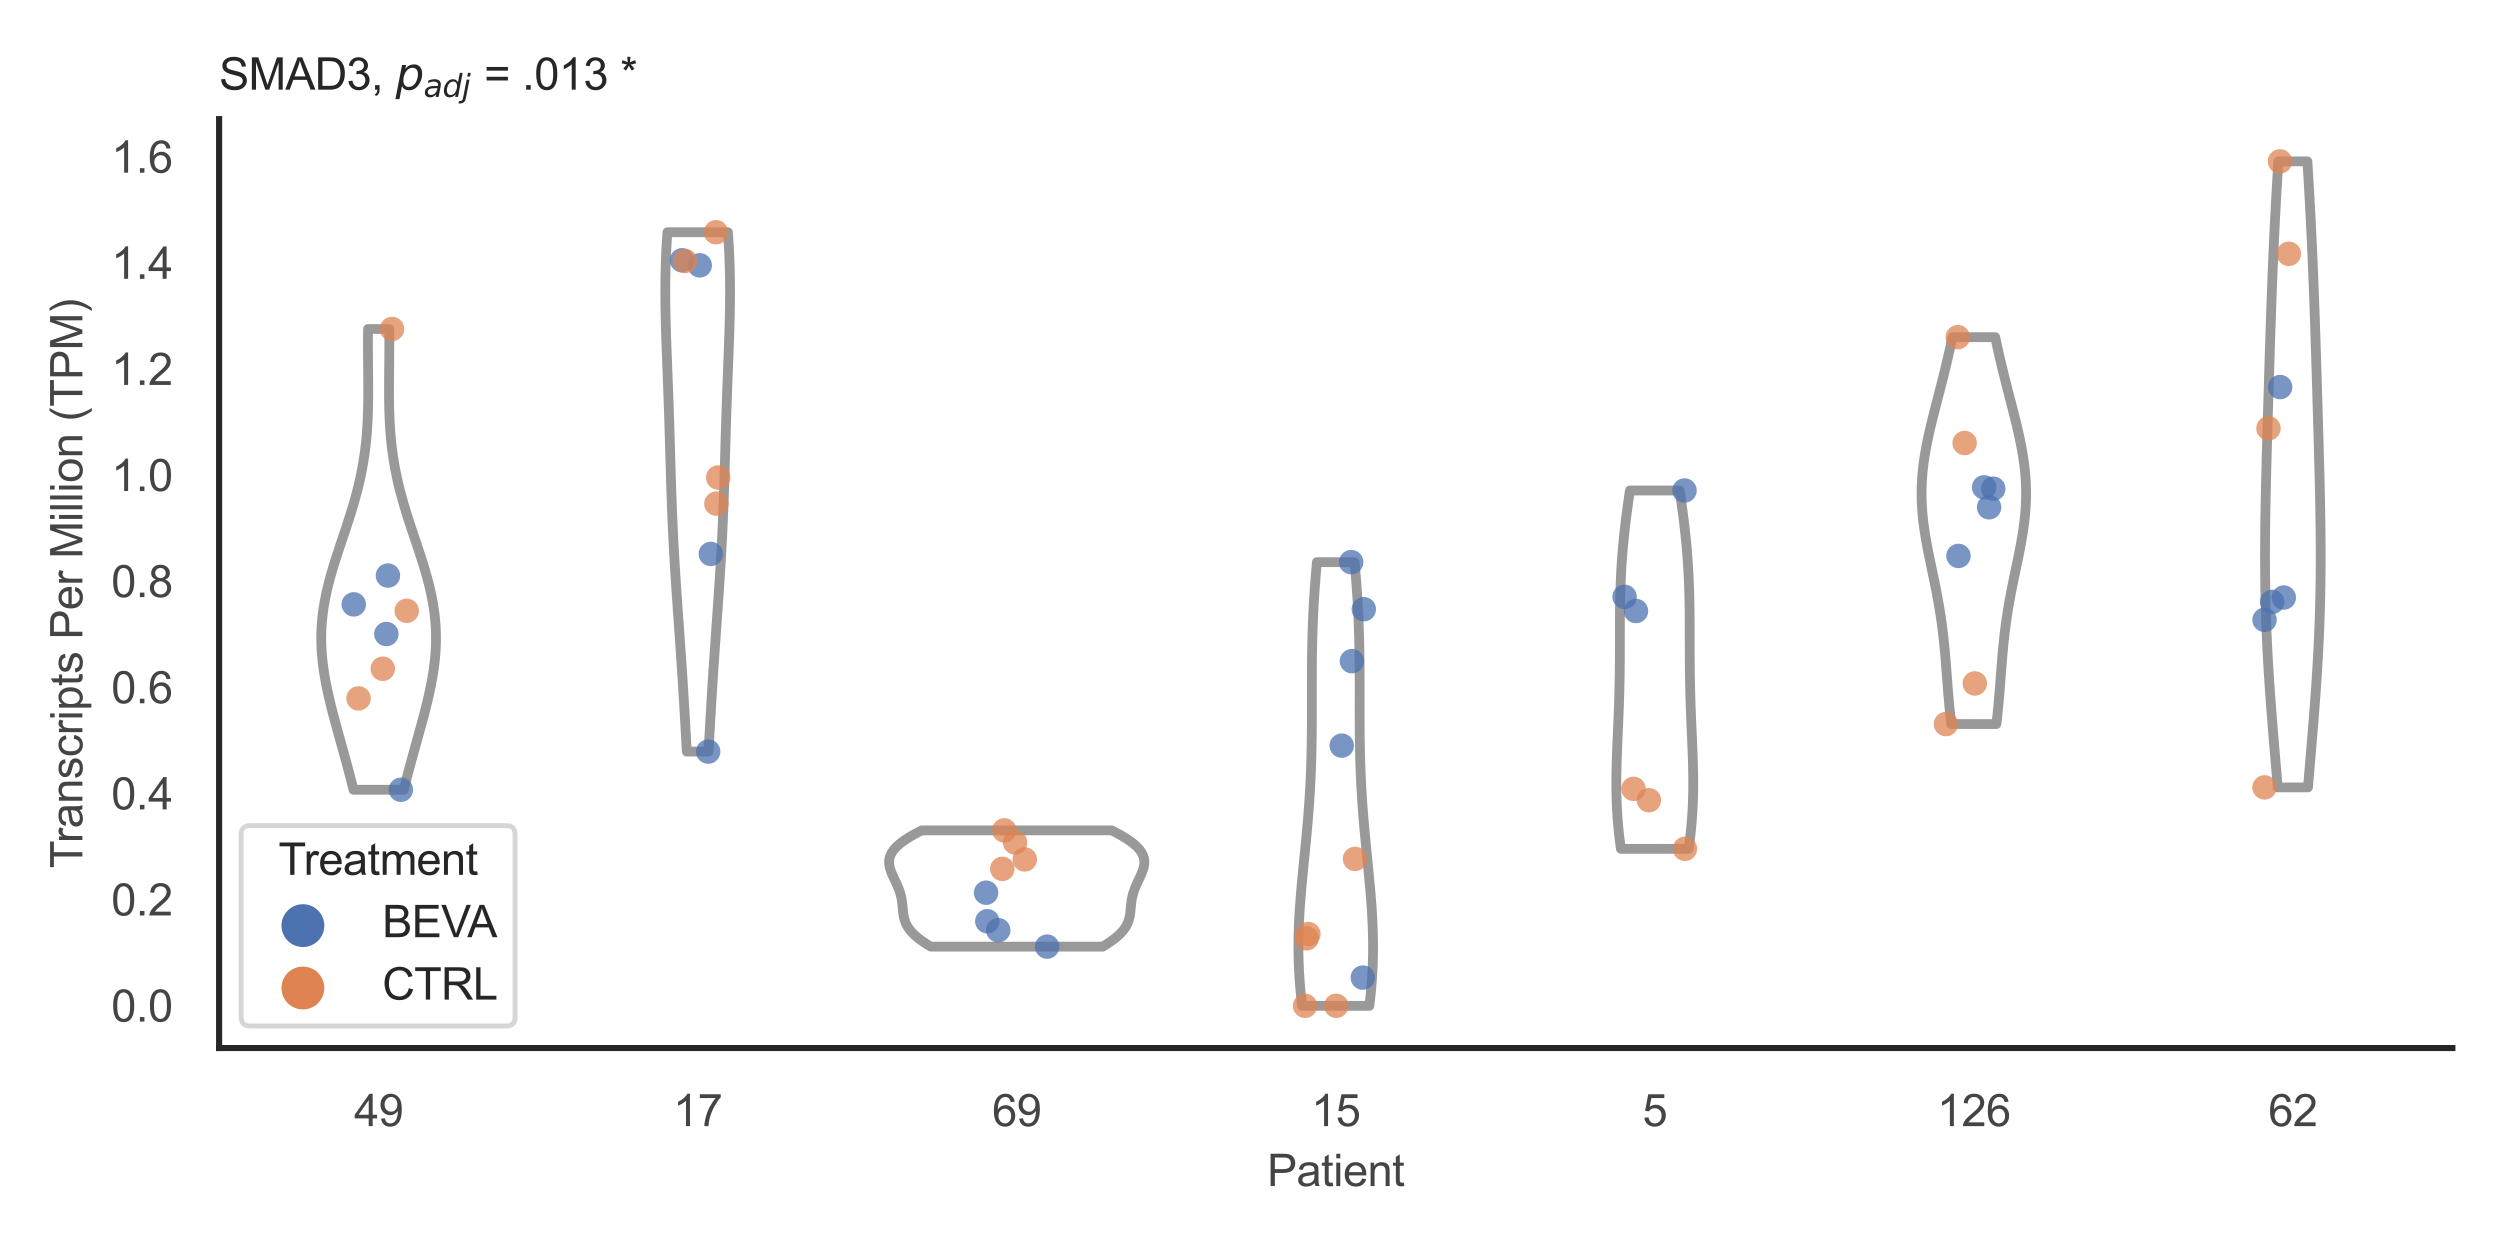 <?xml version="1.0" encoding="utf-8" standalone="no"?>
<!DOCTYPE svg PUBLIC "-//W3C//DTD SVG 1.1//EN"
  "http://www.w3.org/Graphics/SVG/1.1/DTD/svg11.dtd">
<svg xmlns:xlink="http://www.w3.org/1999/xlink" width="510.236pt" height="255.118pt" viewBox="0 0 510.236 255.118" xmlns="http://www.w3.org/2000/svg" version="1.1">
 <defs>
  <style type="text/css">*{stroke-linejoin: round; stroke-linecap: butt}</style>
 </defs>
 <g id="figure_1">
  <g id="patch_1">
   <path d="M 0 255.118 
L 510.236 255.118 
L 510.236 0 
L 0 0 
z
" style="fill: #ffffff"/>
  </g>
  <g id="axes_1">
   <g id="patch_2">
    <path d="M 44.72 213.898 
L 500.516 213.898 
L 500.516 24.32 
L 44.72 24.32 
z
" style="fill: #ffffff"/>
   </g>
   <g id="matplotlib.axis_1">
    <g id="xtick_1">
     <g id="text_1">
      <!-- 49 -->
      <g style="fill: #444444" transform="translate(72.272 229.84)scale(0.09 -0.09)">
       <defs>
        <path id="ArialMT-34" d="M 2069 0 
L 2069 1097 
L 81 1097 
L 81 1613 
L 2172 4581 
L 2631 4581 
L 2631 1613 
L 3250 1613 
L 3250 1097 
L 2631 1097 
L 2631 0 
L 2069 0 
z
M 2069 1613 
L 2069 3678 
L 634 1613 
L 2069 1613 
z
" transform="scale(0.016)"/>
        <path id="ArialMT-39" d="M 350 1059 
L 891 1109 
Q 959 728 1153 556 
Q 1347 384 1650 384 
Q 1909 384 2104 503 
Q 2300 622 2425 820 
Q 2550 1019 2634 1356 
Q 2719 1694 2719 2044 
Q 2719 2081 2716 2156 
Q 2547 1888 2255 1720 
Q 1963 1553 1622 1553 
Q 1053 1553 659 1965 
Q 266 2378 266 3053 
Q 266 3750 677 4175 
Q 1088 4600 1706 4600 
Q 2153 4600 2523 4359 
Q 2894 4119 3086 3673 
Q 3278 3228 3278 2384 
Q 3278 1506 3087 986 
Q 2897 466 2520 194 
Q 2144 -78 1638 -78 
Q 1100 -78 759 220 
Q 419 519 350 1059 
z
M 2653 3081 
Q 2653 3566 2395 3850 
Q 2138 4134 1775 4134 
Q 1400 4134 1122 3828 
Q 844 3522 844 3034 
Q 844 2597 1108 2323 
Q 1372 2050 1759 2050 
Q 2150 2050 2401 2323 
Q 2653 2597 2653 3081 
z
" transform="scale(0.016)"/>
       </defs>
       <use xlink:href="#ArialMT-34"/>
       <use xlink:href="#ArialMT-39" x="55.615"/>
      </g>
     </g>
    </g>
    <g id="xtick_2">
     <g id="text_2">
      <!-- 17 -->
      <g style="fill: #444444" transform="translate(137.386 229.84)scale(0.09 -0.09)">
       <defs>
        <path id="ArialMT-31" d="M 2384 0 
L 1822 0 
L 1822 3584 
Q 1619 3391 1289 3197 
Q 959 3003 697 2906 
L 697 3450 
Q 1169 3672 1522 3987 
Q 1875 4303 2022 4600 
L 2384 4600 
L 2384 0 
z
" transform="scale(0.016)"/>
        <path id="ArialMT-37" d="M 303 3981 
L 303 4522 
L 3269 4522 
L 3269 4084 
Q 2831 3619 2401 2847 
Q 1972 2075 1738 1259 
Q 1569 684 1522 0 
L 944 0 
Q 953 541 1156 1306 
Q 1359 2072 1739 2783 
Q 2119 3494 2547 3981 
L 303 3981 
z
" transform="scale(0.016)"/>
       </defs>
       <use xlink:href="#ArialMT-31"/>
       <use xlink:href="#ArialMT-37" x="55.615"/>
      </g>
     </g>
    </g>
    <g id="xtick_3">
     <g id="text_3">
      <!-- 69 -->
      <g style="fill: #444444" transform="translate(202.5 229.84)scale(0.09 -0.09)">
       <defs>
        <path id="ArialMT-36" d="M 3184 3459 
L 2625 3416 
Q 2550 3747 2413 3897 
Q 2184 4138 1850 4138 
Q 1581 4138 1378 3988 
Q 1113 3794 959 3422 
Q 806 3050 800 2363 
Q 1003 2672 1297 2822 
Q 1591 2972 1913 2972 
Q 2475 2972 2870 2558 
Q 3266 2144 3266 1488 
Q 3266 1056 3080 686 
Q 2894 316 2569 119 
Q 2244 -78 1831 -78 
Q 1128 -78 684 439 
Q 241 956 241 2144 
Q 241 3472 731 4075 
Q 1159 4600 1884 4600 
Q 2425 4600 2770 4297 
Q 3116 3994 3184 3459 
z
M 888 1484 
Q 888 1194 1011 928 
Q 1134 663 1356 523 
Q 1578 384 1822 384 
Q 2178 384 2434 671 
Q 2691 959 2691 1453 
Q 2691 1928 2437 2201 
Q 2184 2475 1800 2475 
Q 1419 2475 1153 2201 
Q 888 1928 888 1484 
z
" transform="scale(0.016)"/>
       </defs>
       <use xlink:href="#ArialMT-36"/>
       <use xlink:href="#ArialMT-39" x="55.615"/>
      </g>
     </g>
    </g>
    <g id="xtick_4">
     <g id="text_4">
      <!-- 15 -->
      <g style="fill: #444444" transform="translate(267.613 229.84)scale(0.09 -0.09)">
       <defs>
        <path id="ArialMT-35" d="M 266 1200 
L 856 1250 
Q 922 819 1161 601 
Q 1400 384 1738 384 
Q 2144 384 2425 690 
Q 2706 997 2706 1503 
Q 2706 1984 2436 2262 
Q 2166 2541 1728 2541 
Q 1456 2541 1237 2417 
Q 1019 2294 894 2097 
L 366 2166 
L 809 4519 
L 3088 4519 
L 3088 3981 
L 1259 3981 
L 1013 2750 
Q 1425 3038 1878 3038 
Q 2478 3038 2890 2622 
Q 3303 2206 3303 1553 
Q 3303 931 2941 478 
Q 2500 -78 1738 -78 
Q 1113 -78 717 272 
Q 322 622 266 1200 
z
" transform="scale(0.016)"/>
       </defs>
       <use xlink:href="#ArialMT-31"/>
       <use xlink:href="#ArialMT-35" x="55.615"/>
      </g>
     </g>
    </g>
    <g id="xtick_5">
     <g id="text_5">
      <!-- 5 -->
      <g style="fill: #444444" transform="translate(335.229 229.84)scale(0.09 -0.09)">
       <use xlink:href="#ArialMT-35"/>
      </g>
     </g>
    </g>
    <g id="xtick_6">
     <g id="text_6">
      <!-- 126 -->
      <g style="fill: #444444" transform="translate(395.338 229.84)scale(0.09 -0.09)">
       <defs>
        <path id="ArialMT-32" d="M 3222 541 
L 3222 0 
L 194 0 
Q 188 203 259 391 
Q 375 700 629 1000 
Q 884 1300 1366 1694 
Q 2113 2306 2375 2664 
Q 2638 3022 2638 3341 
Q 2638 3675 2398 3904 
Q 2159 4134 1775 4134 
Q 1369 4134 1125 3890 
Q 881 3647 878 3216 
L 300 3275 
Q 359 3922 746 4261 
Q 1134 4600 1788 4600 
Q 2447 4600 2831 4234 
Q 3216 3869 3216 3328 
Q 3216 3053 3103 2787 
Q 2991 2522 2730 2228 
Q 2469 1934 1863 1422 
Q 1356 997 1212 845 
Q 1069 694 975 541 
L 3222 541 
z
" transform="scale(0.016)"/>
       </defs>
       <use xlink:href="#ArialMT-31"/>
       <use xlink:href="#ArialMT-32" x="55.615"/>
       <use xlink:href="#ArialMT-36" x="111.23"/>
      </g>
     </g>
    </g>
    <g id="xtick_7">
     <g id="text_7">
      <!-- 62 -->
      <g style="fill: #444444" transform="translate(462.955 229.84)scale(0.09 -0.09)">
       <use xlink:href="#ArialMT-36"/>
       <use xlink:href="#ArialMT-32" x="55.615"/>
      </g>
     </g>
    </g>
    <g id="text_8">
     <!-- Patient -->
     <g style="fill: #444444" transform="translate(258.609 242.071)scale(0.09 -0.09)">
      <defs>
       <path id="ArialMT-50" d="M 494 0 
L 494 4581 
L 2222 4581 
Q 2678 4581 2919 4538 
Q 3256 4481 3484 4323 
Q 3713 4166 3852 3881 
Q 3991 3597 3991 3256 
Q 3991 2672 3619 2267 
Q 3247 1863 2275 1863 
L 1100 1863 
L 1100 0 
L 494 0 
z
M 1100 2403 
L 2284 2403 
Q 2872 2403 3119 2622 
Q 3366 2841 3366 3238 
Q 3366 3525 3220 3729 
Q 3075 3934 2838 4000 
Q 2684 4041 2272 4041 
L 1100 4041 
L 1100 2403 
z
" transform="scale(0.016)"/>
       <path id="ArialMT-61" d="M 2588 409 
Q 2275 144 1986 34 
Q 1697 -75 1366 -75 
Q 819 -75 525 192 
Q 231 459 231 875 
Q 231 1119 342 1320 
Q 453 1522 633 1644 
Q 813 1766 1038 1828 
Q 1203 1872 1538 1913 
Q 2219 1994 2541 2106 
Q 2544 2222 2544 2253 
Q 2544 2597 2384 2738 
Q 2169 2928 1744 2928 
Q 1347 2928 1158 2789 
Q 969 2650 878 2297 
L 328 2372 
Q 403 2725 575 2942 
Q 747 3159 1072 3276 
Q 1397 3394 1825 3394 
Q 2250 3394 2515 3294 
Q 2781 3194 2906 3042 
Q 3031 2891 3081 2659 
Q 3109 2516 3109 2141 
L 3109 1391 
Q 3109 606 3145 398 
Q 3181 191 3288 0 
L 2700 0 
Q 2613 175 2588 409 
z
M 2541 1666 
Q 2234 1541 1622 1453 
Q 1275 1403 1131 1340 
Q 988 1278 909 1158 
Q 831 1038 831 891 
Q 831 666 1001 516 
Q 1172 366 1500 366 
Q 1825 366 2078 508 
Q 2331 650 2450 897 
Q 2541 1088 2541 1459 
L 2541 1666 
z
" transform="scale(0.016)"/>
       <path id="ArialMT-74" d="M 1650 503 
L 1731 6 
Q 1494 -44 1306 -44 
Q 1000 -44 831 53 
Q 663 150 594 308 
Q 525 466 525 972 
L 525 2881 
L 113 2881 
L 113 3319 
L 525 3319 
L 525 4141 
L 1084 4478 
L 1084 3319 
L 1650 3319 
L 1650 2881 
L 1084 2881 
L 1084 941 
Q 1084 700 1114 631 
Q 1144 563 1211 522 
Q 1278 481 1403 481 
Q 1497 481 1650 503 
z
" transform="scale(0.016)"/>
       <path id="ArialMT-69" d="M 425 3934 
L 425 4581 
L 988 4581 
L 988 3934 
L 425 3934 
z
M 425 0 
L 425 3319 
L 988 3319 
L 988 0 
L 425 0 
z
" transform="scale(0.016)"/>
       <path id="ArialMT-65" d="M 2694 1069 
L 3275 997 
Q 3138 488 2766 206 
Q 2394 -75 1816 -75 
Q 1088 -75 661 373 
Q 234 822 234 1631 
Q 234 2469 665 2931 
Q 1097 3394 1784 3394 
Q 2450 3394 2872 2941 
Q 3294 2488 3294 1666 
Q 3294 1616 3291 1516 
L 816 1516 
Q 847 969 1125 678 
Q 1403 388 1819 388 
Q 2128 388 2347 550 
Q 2566 713 2694 1069 
z
M 847 1978 
L 2700 1978 
Q 2663 2397 2488 2606 
Q 2219 2931 1791 2931 
Q 1403 2931 1139 2672 
Q 875 2413 847 1978 
z
" transform="scale(0.016)"/>
       <path id="ArialMT-6e" d="M 422 0 
L 422 3319 
L 928 3319 
L 928 2847 
Q 1294 3394 1984 3394 
Q 2284 3394 2536 3286 
Q 2788 3178 2913 3003 
Q 3038 2828 3088 2588 
Q 3119 2431 3119 2041 
L 3119 0 
L 2556 0 
L 2556 2019 
Q 2556 2363 2490 2533 
Q 2425 2703 2258 2804 
Q 2091 2906 1866 2906 
Q 1506 2906 1245 2678 
Q 984 2450 984 1813 
L 984 0 
L 422 0 
z
" transform="scale(0.016)"/>
      </defs>
      <use xlink:href="#ArialMT-50"/>
      <use xlink:href="#ArialMT-61" x="66.699"/>
      <use xlink:href="#ArialMT-74" x="122.314"/>
      <use xlink:href="#ArialMT-69" x="150.098"/>
      <use xlink:href="#ArialMT-65" x="172.314"/>
      <use xlink:href="#ArialMT-6e" x="227.93"/>
      <use xlink:href="#ArialMT-74" x="283.545"/>
     </g>
    </g>
   </g>
   <g id="matplotlib.axis_2">
    <g id="ytick_1">
     <g id="text_9">
      <!-- 0.0 -->
      <g style="fill: #444444" transform="translate(22.71 208.502)scale(0.09 -0.09)">
       <defs>
        <path id="ArialMT-30" d="M 266 2259 
Q 266 3072 433 3567 
Q 600 4063 929 4331 
Q 1259 4600 1759 4600 
Q 2128 4600 2406 4451 
Q 2684 4303 2865 4023 
Q 3047 3744 3150 3342 
Q 3253 2941 3253 2259 
Q 3253 1453 3087 958 
Q 2922 463 2592 192 
Q 2263 -78 1759 -78 
Q 1097 -78 719 397 
Q 266 969 266 2259 
z
M 844 2259 
Q 844 1131 1108 757 
Q 1372 384 1759 384 
Q 2147 384 2411 759 
Q 2675 1134 2675 2259 
Q 2675 3391 2411 3762 
Q 2147 4134 1753 4134 
Q 1366 4134 1134 3806 
Q 844 3388 844 2259 
z
" transform="scale(0.016)"/>
        <path id="ArialMT-2e" d="M 581 0 
L 581 641 
L 1222 641 
L 1222 0 
L 581 0 
z
" transform="scale(0.016)"/>
       </defs>
       <use xlink:href="#ArialMT-30"/>
       <use xlink:href="#ArialMT-2e" x="55.615"/>
       <use xlink:href="#ArialMT-30" x="83.398"/>
      </g>
     </g>
    </g>
    <g id="ytick_2">
     <g id="text_10">
      <!-- 0.2 -->
      <g style="fill: #444444" transform="translate(22.71 186.845)scale(0.09 -0.09)">
       <use xlink:href="#ArialMT-30"/>
       <use xlink:href="#ArialMT-2e" x="55.615"/>
       <use xlink:href="#ArialMT-32" x="83.398"/>
      </g>
     </g>
    </g>
    <g id="ytick_3">
     <g id="text_11">
      <!-- 0.4 -->
      <g style="fill: #444444" transform="translate(22.71 165.188)scale(0.09 -0.09)">
       <use xlink:href="#ArialMT-30"/>
       <use xlink:href="#ArialMT-2e" x="55.615"/>
       <use xlink:href="#ArialMT-34" x="83.398"/>
      </g>
     </g>
    </g>
    <g id="ytick_4">
     <g id="text_12">
      <!-- 0.6 -->
      <g style="fill: #444444" transform="translate(22.71 143.531)scale(0.09 -0.09)">
       <use xlink:href="#ArialMT-30"/>
       <use xlink:href="#ArialMT-2e" x="55.615"/>
       <use xlink:href="#ArialMT-36" x="83.398"/>
      </g>
     </g>
    </g>
    <g id="ytick_5">
     <g id="text_13">
      <!-- 0.8 -->
      <g style="fill: #444444" transform="translate(22.71 121.874)scale(0.09 -0.09)">
       <defs>
        <path id="ArialMT-38" d="M 1131 2484 
Q 781 2613 612 2850 
Q 444 3088 444 3419 
Q 444 3919 803 4259 
Q 1163 4600 1759 4600 
Q 2359 4600 2725 4251 
Q 3091 3903 3091 3403 
Q 3091 3084 2923 2848 
Q 2756 2613 2416 2484 
Q 2838 2347 3058 2040 
Q 3278 1734 3278 1309 
Q 3278 722 2862 322 
Q 2447 -78 1769 -78 
Q 1091 -78 675 323 
Q 259 725 259 1325 
Q 259 1772 486 2073 
Q 713 2375 1131 2484 
z
M 1019 3438 
Q 1019 3113 1228 2906 
Q 1438 2700 1772 2700 
Q 2097 2700 2305 2904 
Q 2513 3109 2513 3406 
Q 2513 3716 2298 3927 
Q 2084 4138 1766 4138 
Q 1444 4138 1231 3931 
Q 1019 3725 1019 3438 
z
M 838 1322 
Q 838 1081 952 856 
Q 1066 631 1291 507 
Q 1516 384 1775 384 
Q 2178 384 2440 643 
Q 2703 903 2703 1303 
Q 2703 1709 2433 1975 
Q 2163 2241 1756 2241 
Q 1359 2241 1098 1978 
Q 838 1716 838 1322 
z
" transform="scale(0.016)"/>
       </defs>
       <use xlink:href="#ArialMT-30"/>
       <use xlink:href="#ArialMT-2e" x="55.615"/>
       <use xlink:href="#ArialMT-38" x="83.398"/>
      </g>
     </g>
    </g>
    <g id="ytick_6">
     <g id="text_14">
      <!-- 1.0 -->
      <g style="fill: #444444" transform="translate(22.71 100.217)scale(0.09 -0.09)">
       <use xlink:href="#ArialMT-31"/>
       <use xlink:href="#ArialMT-2e" x="55.615"/>
       <use xlink:href="#ArialMT-30" x="83.398"/>
      </g>
     </g>
    </g>
    <g id="ytick_7">
     <g id="text_15">
      <!-- 1.2 -->
      <g style="fill: #444444" transform="translate(22.71 78.56)scale(0.09 -0.09)">
       <use xlink:href="#ArialMT-31"/>
       <use xlink:href="#ArialMT-2e" x="55.615"/>
       <use xlink:href="#ArialMT-32" x="83.398"/>
      </g>
     </g>
    </g>
    <g id="ytick_8">
     <g id="text_16">
      <!-- 1.4 -->
      <g style="fill: #444444" transform="translate(22.71 56.903)scale(0.09 -0.09)">
       <use xlink:href="#ArialMT-31"/>
       <use xlink:href="#ArialMT-2e" x="55.615"/>
       <use xlink:href="#ArialMT-34" x="83.398"/>
      </g>
     </g>
    </g>
    <g id="ytick_9">
     <g id="text_17">
      <!-- 1.6 -->
      <g style="fill: #444444" transform="translate(22.71 35.246)scale(0.09 -0.09)">
       <use xlink:href="#ArialMT-31"/>
       <use xlink:href="#ArialMT-2e" x="55.615"/>
       <use xlink:href="#ArialMT-36" x="83.398"/>
      </g>
     </g>
    </g>
    <g id="text_18">
     <!-- Transcripts Per Million (TPM) -->
     <g style="fill: #444444" transform="translate(16.816 177.194)rotate(-90)scale(0.09 -0.09)">
      <defs>
       <path id="ArialMT-54" d="M 1659 0 
L 1659 4041 
L 150 4041 
L 150 4581 
L 3781 4581 
L 3781 4041 
L 2266 4041 
L 2266 0 
L 1659 0 
z
" transform="scale(0.016)"/>
       <path id="ArialMT-72" d="M 416 0 
L 416 3319 
L 922 3319 
L 922 2816 
Q 1116 3169 1280 3281 
Q 1444 3394 1641 3394 
Q 1925 3394 2219 3213 
L 2025 2691 
Q 1819 2813 1613 2813 
Q 1428 2813 1281 2702 
Q 1134 2591 1072 2394 
Q 978 2094 978 1738 
L 978 0 
L 416 0 
z
" transform="scale(0.016)"/>
       <path id="ArialMT-73" d="M 197 991 
L 753 1078 
Q 800 744 1014 566 
Q 1228 388 1613 388 
Q 2000 388 2187 545 
Q 2375 703 2375 916 
Q 2375 1106 2209 1216 
Q 2094 1291 1634 1406 
Q 1016 1563 777 1677 
Q 538 1791 414 1992 
Q 291 2194 291 2438 
Q 291 2659 392 2848 
Q 494 3038 669 3163 
Q 800 3259 1026 3326 
Q 1253 3394 1513 3394 
Q 1903 3394 2198 3281 
Q 2494 3169 2634 2976 
Q 2775 2784 2828 2463 
L 2278 2388 
Q 2241 2644 2061 2787 
Q 1881 2931 1553 2931 
Q 1166 2931 1000 2803 
Q 834 2675 834 2503 
Q 834 2394 903 2306 
Q 972 2216 1119 2156 
Q 1203 2125 1616 2013 
Q 2213 1853 2448 1751 
Q 2684 1650 2818 1456 
Q 2953 1263 2953 975 
Q 2953 694 2789 445 
Q 2625 197 2315 61 
Q 2006 -75 1616 -75 
Q 969 -75 630 194 
Q 291 463 197 991 
z
" transform="scale(0.016)"/>
       <path id="ArialMT-63" d="M 2588 1216 
L 3141 1144 
Q 3050 572 2676 248 
Q 2303 -75 1759 -75 
Q 1078 -75 664 370 
Q 250 816 250 1647 
Q 250 2184 428 2587 
Q 606 2991 970 3192 
Q 1334 3394 1763 3394 
Q 2303 3394 2647 3120 
Q 2991 2847 3088 2344 
L 2541 2259 
Q 2463 2594 2264 2762 
Q 2066 2931 1784 2931 
Q 1359 2931 1093 2626 
Q 828 2322 828 1663 
Q 828 994 1084 691 
Q 1341 388 1753 388 
Q 2084 388 2306 591 
Q 2528 794 2588 1216 
z
" transform="scale(0.016)"/>
       <path id="ArialMT-70" d="M 422 -1272 
L 422 3319 
L 934 3319 
L 934 2888 
Q 1116 3141 1344 3267 
Q 1572 3394 1897 3394 
Q 2322 3394 2647 3175 
Q 2972 2956 3137 2557 
Q 3303 2159 3303 1684 
Q 3303 1175 3120 767 
Q 2938 359 2589 142 
Q 2241 -75 1856 -75 
Q 1575 -75 1351 44 
Q 1128 163 984 344 
L 984 -1272 
L 422 -1272 
z
M 931 1641 
Q 931 1000 1190 694 
Q 1450 388 1819 388 
Q 2194 388 2461 705 
Q 2728 1022 2728 1688 
Q 2728 2322 2467 2637 
Q 2206 2953 1844 2953 
Q 1484 2953 1207 2617 
Q 931 2281 931 1641 
z
" transform="scale(0.016)"/>
       <path id="ArialMT-20" transform="scale(0.016)"/>
       <path id="ArialMT-4d" d="M 475 0 
L 475 4581 
L 1388 4581 
L 2472 1338 
Q 2622 884 2691 659 
Q 2769 909 2934 1394 
L 4031 4581 
L 4847 4581 
L 4847 0 
L 4263 0 
L 4263 3834 
L 2931 0 
L 2384 0 
L 1059 3900 
L 1059 0 
L 475 0 
z
" transform="scale(0.016)"/>
       <path id="ArialMT-6c" d="M 409 0 
L 409 4581 
L 972 4581 
L 972 0 
L 409 0 
z
" transform="scale(0.016)"/>
       <path id="ArialMT-6f" d="M 213 1659 
Q 213 2581 725 3025 
Q 1153 3394 1769 3394 
Q 2453 3394 2887 2945 
Q 3322 2497 3322 1706 
Q 3322 1066 3130 698 
Q 2938 331 2570 128 
Q 2203 -75 1769 -75 
Q 1072 -75 642 372 
Q 213 819 213 1659 
z
M 791 1659 
Q 791 1022 1069 705 
Q 1347 388 1769 388 
Q 2188 388 2466 706 
Q 2744 1025 2744 1678 
Q 2744 2294 2464 2611 
Q 2184 2928 1769 2928 
Q 1347 2928 1069 2612 
Q 791 2297 791 1659 
z
" transform="scale(0.016)"/>
       <path id="ArialMT-28" d="M 1497 -1347 
Q 1031 -759 709 28 
Q 388 816 388 1659 
Q 388 2403 628 3084 
Q 909 3875 1497 4659 
L 1900 4659 
Q 1522 4009 1400 3731 
Q 1209 3300 1100 2831 
Q 966 2247 966 1656 
Q 966 153 1900 -1347 
L 1497 -1347 
z
" transform="scale(0.016)"/>
       <path id="ArialMT-29" d="M 791 -1347 
L 388 -1347 
Q 1322 153 1322 1656 
Q 1322 2244 1188 2822 
Q 1081 3291 891 3722 
Q 769 4003 388 4659 
L 791 4659 
Q 1378 3875 1659 3084 
Q 1900 2403 1900 1659 
Q 1900 816 1576 28 
Q 1253 -759 791 -1347 
z
" transform="scale(0.016)"/>
      </defs>
      <use xlink:href="#ArialMT-54"/>
      <use xlink:href="#ArialMT-72" x="57.334"/>
      <use xlink:href="#ArialMT-61" x="90.635"/>
      <use xlink:href="#ArialMT-6e" x="146.25"/>
      <use xlink:href="#ArialMT-73" x="201.865"/>
      <use xlink:href="#ArialMT-63" x="251.865"/>
      <use xlink:href="#ArialMT-72" x="301.865"/>
      <use xlink:href="#ArialMT-69" x="335.166"/>
      <use xlink:href="#ArialMT-70" x="357.383"/>
      <use xlink:href="#ArialMT-74" x="412.998"/>
      <use xlink:href="#ArialMT-73" x="440.781"/>
      <use xlink:href="#ArialMT-20" x="490.781"/>
      <use xlink:href="#ArialMT-50" x="518.564"/>
      <use xlink:href="#ArialMT-65" x="585.264"/>
      <use xlink:href="#ArialMT-72" x="640.879"/>
      <use xlink:href="#ArialMT-20" x="674.18"/>
      <use xlink:href="#ArialMT-4d" x="701.963"/>
      <use xlink:href="#ArialMT-69" x="785.264"/>
      <use xlink:href="#ArialMT-6c" x="807.48"/>
      <use xlink:href="#ArialMT-6c" x="829.697"/>
      <use xlink:href="#ArialMT-69" x="851.914"/>
      <use xlink:href="#ArialMT-6f" x="874.131"/>
      <use xlink:href="#ArialMT-6e" x="929.746"/>
      <use xlink:href="#ArialMT-20" x="985.361"/>
      <use xlink:href="#ArialMT-28" x="1013.145"/>
      <use xlink:href="#ArialMT-54" x="1046.445"/>
      <use xlink:href="#ArialMT-50" x="1107.529"/>
      <use xlink:href="#ArialMT-4d" x="1174.229"/>
      <use xlink:href="#ArialMT-29" x="1257.529"/>
     </g>
    </g>
   </g>
   <g id="PolyCollection_1">
    <defs>
     <path id="m4e687b10c2" d="M 82.414 -93.936 
L 72.14 -93.936 
L 71.903 -94.886 
L 71.662 -95.836 
L 71.417 -96.786 
L 71.167 -97.736 
L 70.913 -98.685 
L 70.657 -99.635 
L 70.397 -100.585 
L 70.135 -101.535 
L 69.871 -102.485 
L 69.606 -103.435 
L 69.341 -104.385 
L 69.077 -105.334 
L 68.814 -106.284 
L 68.553 -107.234 
L 68.296 -108.184 
L 68.043 -109.134 
L 67.796 -110.084 
L 67.556 -111.033 
L 67.323 -111.983 
L 67.1 -112.933 
L 66.888 -113.883 
L 66.686 -114.833 
L 66.498 -115.783 
L 66.324 -116.732 
L 66.166 -117.682 
L 66.024 -118.632 
L 65.899 -119.582 
L 65.793 -120.532 
L 65.706 -121.482 
L 65.64 -122.432 
L 65.595 -123.381 
L 65.571 -124.331 
L 65.569 -125.281 
L 65.59 -126.231 
L 65.633 -127.181 
L 65.699 -128.131 
L 65.787 -129.08 
L 65.897 -130.03 
L 66.029 -130.98 
L 66.183 -131.93 
L 66.356 -132.88 
L 66.549 -133.83 
L 66.761 -134.779 
L 66.99 -135.729 
L 67.234 -136.679 
L 67.494 -137.629 
L 67.766 -138.579 
L 68.051 -139.529 
L 68.345 -140.479 
L 68.648 -141.428 
L 68.957 -142.378 
L 69.271 -143.328 
L 69.589 -144.278 
L 69.908 -145.228 
L 70.227 -146.178 
L 70.544 -147.127 
L 70.858 -148.077 
L 71.166 -149.027 
L 71.469 -149.977 
L 71.764 -150.927 
L 72.05 -151.877 
L 72.327 -152.826 
L 72.592 -153.776 
L 72.846 -154.726 
L 73.087 -155.676 
L 73.315 -156.626 
L 73.529 -157.576 
L 73.729 -158.526 
L 73.915 -159.475 
L 74.086 -160.425 
L 74.243 -161.375 
L 74.385 -162.325 
L 74.514 -163.275 
L 74.629 -164.225 
L 74.73 -165.174 
L 74.818 -166.124 
L 74.895 -167.074 
L 74.959 -168.024 
L 75.013 -168.974 
L 75.057 -169.924 
L 75.091 -170.873 
L 75.117 -171.823 
L 75.136 -172.773 
L 75.148 -173.723 
L 75.155 -174.673 
L 75.156 -175.623 
L 75.154 -176.573 
L 75.149 -177.522 
L 75.142 -178.472 
L 75.134 -179.422 
L 75.125 -180.372 
L 75.116 -181.322 
L 75.109 -182.272 
L 75.103 -183.221 
L 75.1 -184.171 
L 75.099 -185.121 
L 75.101 -186.071 
L 75.107 -187.021 
L 75.117 -187.971 
L 79.437 -187.971 
L 79.437 -187.971 
L 79.447 -187.021 
L 79.453 -186.071 
L 79.455 -185.121 
L 79.454 -184.171 
L 79.451 -183.221 
L 79.445 -182.272 
L 79.437 -181.322 
L 79.429 -180.372 
L 79.42 -179.422 
L 79.412 -178.472 
L 79.405 -177.522 
L 79.4 -176.573 
L 79.398 -175.623 
L 79.399 -174.673 
L 79.406 -173.723 
L 79.418 -172.773 
L 79.436 -171.823 
L 79.462 -170.873 
L 79.497 -169.924 
L 79.541 -168.974 
L 79.595 -168.024 
L 79.659 -167.074 
L 79.735 -166.124 
L 79.824 -165.174 
L 79.925 -164.225 
L 80.04 -163.275 
L 80.168 -162.325 
L 80.311 -161.375 
L 80.468 -160.425 
L 80.639 -159.475 
L 80.825 -158.526 
L 81.025 -157.576 
L 81.239 -156.626 
L 81.467 -155.676 
L 81.708 -154.726 
L 81.962 -153.776 
L 82.227 -152.826 
L 82.503 -151.877 
L 82.79 -150.927 
L 83.085 -149.977 
L 83.387 -149.027 
L 83.696 -148.077 
L 84.01 -147.127 
L 84.327 -146.178 
L 84.646 -145.228 
L 84.965 -144.278 
L 85.282 -143.328 
L 85.597 -142.378 
L 85.906 -141.428 
L 86.209 -140.479 
L 86.503 -139.529 
L 86.787 -138.579 
L 87.06 -137.629 
L 87.319 -136.679 
L 87.564 -135.729 
L 87.793 -134.779 
L 88.005 -133.83 
L 88.198 -132.88 
L 88.371 -131.93 
L 88.524 -130.98 
L 88.656 -130.03 
L 88.767 -129.08 
L 88.855 -128.131 
L 88.921 -127.181 
L 88.964 -126.231 
L 88.985 -125.281 
L 88.983 -124.331 
L 88.959 -123.381 
L 88.914 -122.432 
L 88.848 -121.482 
L 88.761 -120.532 
L 88.655 -119.582 
L 88.53 -118.632 
L 88.388 -117.682 
L 88.229 -116.732 
L 88.055 -115.783 
L 87.867 -114.833 
L 87.666 -113.883 
L 87.454 -112.933 
L 87.23 -111.983 
L 86.998 -111.033 
L 86.758 -110.084 
L 86.511 -109.134 
L 86.258 -108.184 
L 86.001 -107.234 
L 85.74 -106.284 
L 85.477 -105.334 
L 85.213 -104.385 
L 84.948 -103.435 
L 84.683 -102.485 
L 84.419 -101.535 
L 84.157 -100.585 
L 83.897 -99.635 
L 83.64 -98.685 
L 83.387 -97.736 
L 83.137 -96.786 
L 82.891 -95.836 
L 82.65 -94.886 
L 82.414 -93.936 
z
" style="stroke: #999999; stroke-width: 2"/>
    </defs>
    <g clip-path="url(#p241053cba9)">
     <use xlink:href="#m4e687b10c2" x="0" y="255.118" style="fill: #ffffff; stroke: #999999; stroke-width: 2"/>
    </g>
   </g>
   <g id="PolyCollection_2">
    <defs>
     <path id="me3861a30e1" d="M 144.614 -101.721 
L 140.167 -101.721 
L 140.11 -102.791 
L 140.051 -103.862 
L 139.993 -104.933 
L 139.933 -106.004 
L 139.873 -107.074 
L 139.812 -108.145 
L 139.75 -109.216 
L 139.687 -110.286 
L 139.623 -111.357 
L 139.559 -112.428 
L 139.493 -113.498 
L 139.426 -114.569 
L 139.358 -115.64 
L 139.289 -116.71 
L 139.219 -117.781 
L 139.148 -118.852 
L 139.076 -119.922 
L 139.004 -120.993 
L 138.93 -122.064 
L 138.856 -123.134 
L 138.781 -124.205 
L 138.706 -125.276 
L 138.63 -126.346 
L 138.554 -127.417 
L 138.478 -128.488 
L 138.403 -129.558 
L 138.327 -130.629 
L 138.252 -131.7 
L 138.178 -132.77 
L 138.104 -133.841 
L 138.032 -134.912 
L 137.961 -135.982 
L 137.891 -137.053 
L 137.823 -138.124 
L 137.756 -139.194 
L 137.691 -140.265 
L 137.628 -141.336 
L 137.567 -142.406 
L 137.508 -143.477 
L 137.452 -144.548 
L 137.397 -145.618 
L 137.345 -146.689 
L 137.295 -147.76 
L 137.248 -148.83 
L 137.202 -149.901 
L 137.159 -150.972 
L 137.117 -152.042 
L 137.078 -153.113 
L 137.04 -154.184 
L 137.003 -155.254 
L 136.969 -156.325 
L 136.935 -157.396 
L 136.902 -158.466 
L 136.87 -159.537 
L 136.839 -160.608 
L 136.808 -161.678 
L 136.777 -162.749 
L 136.746 -163.82 
L 136.715 -164.89 
L 136.683 -165.961 
L 136.651 -167.032 
L 136.618 -168.102 
L 136.585 -169.173 
L 136.55 -170.244 
L 136.515 -171.314 
L 136.478 -172.385 
L 136.44 -173.456 
L 136.402 -174.526 
L 136.362 -175.597 
L 136.322 -176.668 
L 136.281 -177.738 
L 136.24 -178.809 
L 136.198 -179.88 
L 136.157 -180.95 
L 136.116 -182.021 
L 136.075 -183.092 
L 136.036 -184.162 
L 135.998 -185.233 
L 135.961 -186.304 
L 135.927 -187.374 
L 135.896 -188.445 
L 135.867 -189.516 
L 135.842 -190.586 
L 135.821 -191.657 
L 135.805 -192.728 
L 135.793 -193.799 
L 135.786 -194.869 
L 135.785 -195.94 
L 135.79 -197.011 
L 135.801 -198.081 
L 135.818 -199.152 
L 135.843 -200.223 
L 135.874 -201.293 
L 135.913 -202.364 
L 135.958 -203.435 
L 136.012 -204.505 
L 136.073 -205.576 
L 136.141 -206.647 
L 136.217 -207.717 
L 148.564 -207.717 
L 148.564 -207.717 
L 148.64 -206.647 
L 148.708 -205.576 
L 148.769 -204.505 
L 148.823 -203.435 
L 148.869 -202.364 
L 148.907 -201.293 
L 148.939 -200.223 
L 148.963 -199.152 
L 148.981 -198.081 
L 148.992 -197.011 
L 148.996 -195.94 
L 148.995 -194.869 
L 148.988 -193.799 
L 148.976 -192.728 
L 148.96 -191.657 
L 148.939 -190.586 
L 148.914 -189.516 
L 148.885 -188.445 
L 148.854 -187.374 
L 148.82 -186.304 
L 148.783 -185.233 
L 148.745 -184.162 
L 148.706 -183.092 
L 148.665 -182.021 
L 148.624 -180.95 
L 148.583 -179.88 
L 148.541 -178.809 
L 148.5 -177.738 
L 148.459 -176.668 
L 148.419 -175.597 
L 148.379 -174.526 
L 148.341 -173.456 
L 148.303 -172.385 
L 148.267 -171.314 
L 148.231 -170.244 
L 148.197 -169.173 
L 148.163 -168.102 
L 148.13 -167.032 
L 148.098 -165.961 
L 148.066 -164.89 
L 148.035 -163.82 
L 148.004 -162.749 
L 147.974 -161.678 
L 147.943 -160.608 
L 147.911 -159.537 
L 147.879 -158.466 
L 147.846 -157.396 
L 147.813 -156.325 
L 147.778 -155.254 
L 147.741 -154.184 
L 147.704 -153.113 
L 147.664 -152.042 
L 147.622 -150.972 
L 147.579 -149.901 
L 147.534 -148.83 
L 147.486 -147.76 
L 147.436 -146.689 
L 147.384 -145.618 
L 147.329 -144.548 
L 147.273 -143.477 
L 147.214 -142.406 
L 147.153 -141.336 
L 147.09 -140.265 
L 147.025 -139.194 
L 146.959 -138.124 
L 146.89 -137.053 
L 146.82 -135.982 
L 146.749 -134.912 
L 146.677 -133.841 
L 146.603 -132.77 
L 146.529 -131.7 
L 146.454 -130.629 
L 146.379 -129.558 
L 146.303 -128.488 
L 146.227 -127.417 
L 146.151 -126.346 
L 146.076 -125.276 
L 146 -124.205 
L 145.925 -123.134 
L 145.851 -122.064 
L 145.778 -120.993 
L 145.705 -119.922 
L 145.633 -118.852 
L 145.562 -117.781 
L 145.492 -116.71 
L 145.423 -115.64 
L 145.355 -114.569 
L 145.289 -113.498 
L 145.223 -112.428 
L 145.158 -111.357 
L 145.094 -110.286 
L 145.031 -109.216 
L 144.969 -108.145 
L 144.908 -107.074 
L 144.848 -106.004 
L 144.789 -104.933 
L 144.73 -103.862 
L 144.672 -102.791 
L 144.614 -101.721 
z
" style="stroke: #999999; stroke-width: 2"/>
    </defs>
    <g clip-path="url(#p241053cba9)">
     <use xlink:href="#me3861a30e1" x="0" y="255.118" style="fill: #ffffff; stroke: #999999; stroke-width: 2"/>
    </g>
   </g>
   <g id="PolyCollection_3">
    <defs>
     <path id="mf36124958d" d="M 225.048 -61.918 
L 189.961 -61.918 
L 189.565 -62.158 
L 189.182 -62.398 
L 188.812 -62.637 
L 188.455 -62.877 
L 188.113 -63.116 
L 187.786 -63.356 
L 187.474 -63.596 
L 187.178 -63.835 
L 186.898 -64.075 
L 186.635 -64.315 
L 186.387 -64.554 
L 186.156 -64.794 
L 185.942 -65.033 
L 185.743 -65.273 
L 185.56 -65.513 
L 185.393 -65.752 
L 185.241 -65.992 
L 185.103 -66.231 
L 184.979 -66.471 
L 184.868 -66.711 
L 184.77 -66.95 
L 184.684 -67.19 
L 184.608 -67.429 
L 184.542 -67.669 
L 184.485 -67.909 
L 184.435 -68.148 
L 184.393 -68.388 
L 184.357 -68.627 
L 184.325 -68.867 
L 184.297 -69.107 
L 184.273 -69.346 
L 184.25 -69.586 
L 184.228 -69.826 
L 184.206 -70.065 
L 184.183 -70.305 
L 184.158 -70.544 
L 184.131 -70.784 
L 184.101 -71.024 
L 184.067 -71.263 
L 184.029 -71.503 
L 183.986 -71.742 
L 183.938 -71.982 
L 183.884 -72.222 
L 183.825 -72.461 
L 183.759 -72.701 
L 183.688 -72.94 
L 183.611 -73.18 
L 183.529 -73.42 
L 183.441 -73.659 
L 183.347 -73.899 
L 183.249 -74.139 
L 183.147 -74.378 
L 183.041 -74.618 
L 182.933 -74.857 
L 182.821 -75.097 
L 182.708 -75.337 
L 182.595 -75.576 
L 182.481 -75.816 
L 182.369 -76.055 
L 182.258 -76.295 
L 182.15 -76.535 
L 182.047 -76.774 
L 181.948 -77.014 
L 181.856 -77.253 
L 181.77 -77.493 
L 181.693 -77.733 
L 181.625 -77.972 
L 181.567 -78.212 
L 181.521 -78.451 
L 181.487 -78.691 
L 181.466 -78.931 
L 181.459 -79.17 
L 181.467 -79.41 
L 181.491 -79.65 
L 181.531 -79.889 
L 181.589 -80.129 
L 181.664 -80.368 
L 181.758 -80.608 
L 181.87 -80.848 
L 182.002 -81.087 
L 182.153 -81.327 
L 182.325 -81.566 
L 182.516 -81.806 
L 182.727 -82.046 
L 182.958 -82.285 
L 183.21 -82.525 
L 183.481 -82.764 
L 183.771 -83.004 
L 184.081 -83.244 
L 184.409 -83.483 
L 184.756 -83.723 
L 185.12 -83.963 
L 185.501 -84.202 
L 185.899 -84.442 
L 186.312 -84.681 
L 186.74 -84.921 
L 187.181 -85.161 
L 187.635 -85.4 
L 188.101 -85.64 
L 226.908 -85.64 
L 226.908 -85.64 
L 227.374 -85.4 
L 227.828 -85.161 
L 228.269 -84.921 
L 228.697 -84.681 
L 229.11 -84.442 
L 229.507 -84.202 
L 229.889 -83.963 
L 230.253 -83.723 
L 230.6 -83.483 
L 230.928 -83.244 
L 231.238 -83.004 
L 231.528 -82.764 
L 231.799 -82.525 
L 232.05 -82.285 
L 232.282 -82.046 
L 232.493 -81.806 
L 232.684 -81.566 
L 232.855 -81.327 
L 233.007 -81.087 
L 233.139 -80.848 
L 233.251 -80.608 
L 233.345 -80.368 
L 233.42 -80.129 
L 233.478 -79.889 
L 233.518 -79.65 
L 233.542 -79.41 
L 233.55 -79.17 
L 233.543 -78.931 
L 233.522 -78.691 
L 233.488 -78.451 
L 233.441 -78.212 
L 233.384 -77.972 
L 233.316 -77.733 
L 233.238 -77.493 
L 233.153 -77.253 
L 233.06 -77.014 
L 232.962 -76.774 
L 232.858 -76.535 
L 232.751 -76.295 
L 232.64 -76.055 
L 232.528 -75.816 
L 232.414 -75.576 
L 232.3 -75.337 
L 232.188 -75.097 
L 232.076 -74.857 
L 231.967 -74.618 
L 231.861 -74.378 
L 231.759 -74.139 
L 231.661 -73.899 
L 231.568 -73.659 
L 231.48 -73.42 
L 231.397 -73.18 
L 231.321 -72.94 
L 231.249 -72.701 
L 231.184 -72.461 
L 231.125 -72.222 
L 231.071 -71.982 
L 231.023 -71.742 
L 230.98 -71.503 
L 230.942 -71.263 
L 230.908 -71.024 
L 230.878 -70.784 
L 230.851 -70.544 
L 230.826 -70.305 
L 230.803 -70.065 
L 230.781 -69.826 
L 230.759 -69.586 
L 230.736 -69.346 
L 230.711 -69.107 
L 230.684 -68.867 
L 230.652 -68.627 
L 230.616 -68.388 
L 230.573 -68.148 
L 230.524 -67.909 
L 230.467 -67.669 
L 230.401 -67.429 
L 230.325 -67.19 
L 230.239 -66.95 
L 230.14 -66.711 
L 230.03 -66.471 
L 229.906 -66.231 
L 229.768 -65.992 
L 229.616 -65.752 
L 229.448 -65.513 
L 229.266 -65.273 
L 229.067 -65.033 
L 228.852 -64.794 
L 228.621 -64.554 
L 228.374 -64.315 
L 228.11 -64.075 
L 227.83 -63.835 
L 227.534 -63.596 
L 227.223 -63.356 
L 226.895 -63.116 
L 226.553 -62.877 
L 226.197 -62.637 
L 225.827 -62.398 
L 225.444 -62.158 
L 225.048 -61.918 
z
" style="stroke: #999999; stroke-width: 2"/>
    </defs>
    <g clip-path="url(#p241053cba9)">
     <use xlink:href="#mf36124958d" x="0" y="255.118" style="fill: #ffffff; stroke: #999999; stroke-width: 2"/>
    </g>
   </g>
   <g id="PolyCollection_4">
    <defs>
     <path id="m7a469f8ac5" d="M 279.477 -49.837 
L 265.759 -49.837 
L 265.65 -50.752 
L 265.549 -51.667 
L 265.456 -52.581 
L 265.371 -53.496 
L 265.295 -54.41 
L 265.227 -55.325 
L 265.169 -56.24 
L 265.119 -57.154 
L 265.078 -58.069 
L 265.046 -58.984 
L 265.023 -59.898 
L 265.008 -60.813 
L 265.003 -61.728 
L 265.005 -62.642 
L 265.016 -63.557 
L 265.035 -64.472 
L 265.062 -65.386 
L 265.096 -66.301 
L 265.137 -67.216 
L 265.185 -68.13 
L 265.239 -69.045 
L 265.298 -69.96 
L 265.363 -70.874 
L 265.433 -71.789 
L 265.508 -72.704 
L 265.586 -73.618 
L 265.667 -74.533 
L 265.752 -75.448 
L 265.839 -76.362 
L 265.927 -77.277 
L 266.017 -78.192 
L 266.108 -79.106 
L 266.199 -80.021 
L 266.291 -80.936 
L 266.381 -81.85 
L 266.471 -82.765 
L 266.56 -83.68 
L 266.646 -84.594 
L 266.731 -85.509 
L 266.813 -86.424 
L 266.893 -87.338 
L 266.969 -88.253 
L 267.043 -89.168 
L 267.113 -90.082 
L 267.179 -90.997 
L 267.242 -91.912 
L 267.3 -92.826 
L 267.355 -93.741 
L 267.406 -94.656 
L 267.453 -95.57 
L 267.496 -96.485 
L 267.535 -97.4 
L 267.57 -98.314 
L 267.601 -99.229 
L 267.628 -100.144 
L 267.652 -101.058 
L 267.673 -101.973 
L 267.69 -102.887 
L 267.705 -103.802 
L 267.716 -104.717 
L 267.726 -105.631 
L 267.733 -106.546 
L 267.737 -107.461 
L 267.741 -108.375 
L 267.743 -109.29 
L 267.743 -110.205 
L 267.743 -111.119 
L 267.743 -112.034 
L 267.742 -112.949 
L 267.741 -113.863 
L 267.741 -114.778 
L 267.741 -115.693 
L 267.743 -116.607 
L 267.746 -117.522 
L 267.75 -118.437 
L 267.756 -119.351 
L 267.764 -120.266 
L 267.775 -121.181 
L 267.788 -122.095 
L 267.804 -123.01 
L 267.823 -123.925 
L 267.845 -124.839 
L 267.871 -125.754 
L 267.9 -126.669 
L 267.932 -127.583 
L 267.968 -128.498 
L 268.008 -129.413 
L 268.052 -130.327 
L 268.099 -131.242 
L 268.15 -132.157 
L 268.205 -133.071 
L 268.264 -133.986 
L 268.326 -134.901 
L 268.393 -135.815 
L 268.462 -136.73 
L 268.535 -137.645 
L 268.611 -138.559 
L 268.691 -139.474 
L 268.773 -140.389 
L 276.463 -140.389 
L 276.463 -140.389 
L 276.545 -139.474 
L 276.625 -138.559 
L 276.701 -137.645 
L 276.774 -136.73 
L 276.844 -135.815 
L 276.91 -134.901 
L 276.972 -133.986 
L 277.031 -133.071 
L 277.086 -132.157 
L 277.137 -131.242 
L 277.185 -130.327 
L 277.228 -129.413 
L 277.268 -128.498 
L 277.304 -127.583 
L 277.337 -126.669 
L 277.365 -125.754 
L 277.391 -124.839 
L 277.413 -123.925 
L 277.432 -123.01 
L 277.448 -122.095 
L 277.461 -121.181 
L 277.472 -120.266 
L 277.48 -119.351 
L 277.486 -118.437 
L 277.491 -117.522 
L 277.493 -116.607 
L 277.495 -115.693 
L 277.495 -114.778 
L 277.495 -113.863 
L 277.494 -112.949 
L 277.494 -112.034 
L 277.493 -111.119 
L 277.493 -110.205 
L 277.494 -109.29 
L 277.495 -108.375 
L 277.499 -107.461 
L 277.504 -106.546 
L 277.511 -105.631 
L 277.52 -104.717 
L 277.531 -103.802 
L 277.546 -102.887 
L 277.563 -101.973 
L 277.584 -101.058 
L 277.608 -100.144 
L 277.635 -99.229 
L 277.667 -98.314 
L 277.702 -97.4 
L 277.74 -96.485 
L 277.783 -95.57 
L 277.83 -94.656 
L 277.881 -93.741 
L 277.936 -92.826 
L 277.995 -91.912 
L 278.057 -90.997 
L 278.124 -90.082 
L 278.193 -89.168 
L 278.267 -88.253 
L 278.343 -87.338 
L 278.423 -86.424 
L 278.505 -85.509 
L 278.59 -84.594 
L 278.677 -83.68 
L 278.765 -82.765 
L 278.855 -81.85 
L 278.946 -80.936 
L 279.037 -80.021 
L 279.128 -79.106 
L 279.219 -78.192 
L 279.309 -77.277 
L 279.398 -76.362 
L 279.484 -75.448 
L 279.569 -74.533 
L 279.65 -73.618 
L 279.729 -72.704 
L 279.803 -71.789 
L 279.873 -70.874 
L 279.938 -69.96 
L 279.998 -69.045 
L 280.051 -68.13 
L 280.099 -67.216 
L 280.14 -66.301 
L 280.174 -65.386 
L 280.201 -64.472 
L 280.22 -63.557 
L 280.231 -62.642 
L 280.234 -61.728 
L 280.228 -60.813 
L 280.214 -59.898 
L 280.19 -58.984 
L 280.158 -58.069 
L 280.117 -57.154 
L 280.068 -56.24 
L 280.009 -55.325 
L 279.941 -54.41 
L 279.865 -53.496 
L 279.78 -52.581 
L 279.687 -51.667 
L 279.586 -50.752 
L 279.477 -49.837 
z
" style="stroke: #999999; stroke-width: 2"/>
    </defs>
    <g clip-path="url(#p241053cba9)">
     <use xlink:href="#m7a469f8ac5" x="0" y="255.118" style="fill: #ffffff; stroke: #999999; stroke-width: 2"/>
    </g>
   </g>
   <g id="PolyCollection_5">
    <defs>
     <path id="m06fe01da03" d="M 344.648 -81.88 
L 330.815 -81.88 
L 330.713 -82.618 
L 330.616 -83.357 
L 330.525 -84.096 
L 330.441 -84.834 
L 330.362 -85.573 
L 330.289 -86.312 
L 330.223 -87.051 
L 330.162 -87.789 
L 330.108 -88.528 
L 330.06 -89.267 
L 330.019 -90.005 
L 329.983 -90.744 
L 329.953 -91.483 
L 329.929 -92.222 
L 329.911 -92.96 
L 329.898 -93.699 
L 329.89 -94.438 
L 329.887 -95.176 
L 329.889 -95.915 
L 329.895 -96.654 
L 329.905 -97.393 
L 329.919 -98.131 
L 329.936 -98.87 
L 329.956 -99.609 
L 329.979 -100.347 
L 330.004 -101.086 
L 330.031 -101.825 
L 330.06 -102.564 
L 330.091 -103.302 
L 330.122 -104.041 
L 330.154 -104.78 
L 330.186 -105.518 
L 330.219 -106.257 
L 330.251 -106.996 
L 330.282 -107.735 
L 330.313 -108.473 
L 330.343 -109.212 
L 330.372 -109.951 
L 330.399 -110.689 
L 330.425 -111.428 
L 330.449 -112.167 
L 330.471 -112.905 
L 330.492 -113.644 
L 330.51 -114.383 
L 330.527 -115.122 
L 330.542 -115.86 
L 330.555 -116.599 
L 330.566 -117.338 
L 330.575 -118.076 
L 330.583 -118.815 
L 330.589 -119.554 
L 330.594 -120.293 
L 330.598 -121.031 
L 330.6 -121.77 
L 330.602 -122.509 
L 330.603 -123.247 
L 330.604 -123.986 
L 330.604 -124.725 
L 330.605 -125.464 
L 330.606 -126.202 
L 330.607 -126.941 
L 330.61 -127.68 
L 330.613 -128.418 
L 330.618 -129.157 
L 330.624 -129.896 
L 330.632 -130.635 
L 330.642 -131.373 
L 330.654 -132.112 
L 330.668 -132.851 
L 330.685 -133.589 
L 330.705 -134.328 
L 330.728 -135.067 
L 330.755 -135.805 
L 330.784 -136.544 
L 330.817 -137.283 
L 330.853 -138.022 
L 330.893 -138.76 
L 330.937 -139.499 
L 330.984 -140.238 
L 331.035 -140.976 
L 331.09 -141.715 
L 331.149 -142.454 
L 331.212 -143.193 
L 331.278 -143.931 
L 331.348 -144.67 
L 331.422 -145.409 
L 331.499 -146.147 
L 331.58 -146.886 
L 331.664 -147.625 
L 331.751 -148.364 
L 331.842 -149.102 
L 331.935 -149.841 
L 332.032 -150.58 
L 332.131 -151.318 
L 332.233 -152.057 
L 332.337 -152.796 
L 332.443 -153.535 
L 332.552 -154.273 
L 332.662 -155.012 
L 342.802 -155.012 
L 342.802 -155.012 
L 342.912 -154.273 
L 343.02 -153.535 
L 343.127 -152.796 
L 343.231 -152.057 
L 343.333 -151.318 
L 343.432 -150.58 
L 343.528 -149.841 
L 343.622 -149.102 
L 343.713 -148.364 
L 343.8 -147.625 
L 343.884 -146.886 
L 343.965 -146.147 
L 344.042 -145.409 
L 344.116 -144.67 
L 344.186 -143.931 
L 344.252 -143.193 
L 344.315 -142.454 
L 344.373 -141.715 
L 344.428 -140.976 
L 344.479 -140.238 
L 344.527 -139.499 
L 344.57 -138.76 
L 344.61 -138.022 
L 344.647 -137.283 
L 344.68 -136.544 
L 344.709 -135.805 
L 344.735 -135.067 
L 344.758 -134.328 
L 344.778 -133.589 
L 344.795 -132.851 
L 344.81 -132.112 
L 344.822 -131.373 
L 344.832 -130.635 
L 344.84 -129.896 
L 344.846 -129.157 
L 344.851 -128.418 
L 344.854 -127.68 
L 344.856 -126.941 
L 344.858 -126.202 
L 344.859 -125.464 
L 344.859 -124.725 
L 344.86 -123.986 
L 344.861 -123.247 
L 344.862 -122.509 
L 344.863 -121.77 
L 344.866 -121.031 
L 344.87 -120.293 
L 344.874 -119.554 
L 344.881 -118.815 
L 344.888 -118.076 
L 344.898 -117.338 
L 344.909 -116.599 
L 344.922 -115.86 
L 344.937 -115.122 
L 344.953 -114.383 
L 344.972 -113.644 
L 344.992 -112.905 
L 345.015 -112.167 
L 345.039 -111.428 
L 345.065 -110.689 
L 345.092 -109.951 
L 345.121 -109.212 
L 345.151 -108.473 
L 345.181 -107.735 
L 345.213 -106.996 
L 345.245 -106.257 
L 345.277 -105.518 
L 345.31 -104.78 
L 345.342 -104.041 
L 345.373 -103.302 
L 345.403 -102.564 
L 345.432 -101.825 
L 345.46 -101.086 
L 345.485 -100.347 
L 345.508 -99.609 
L 345.528 -98.87 
L 345.545 -98.131 
L 345.559 -97.393 
L 345.569 -96.654 
L 345.575 -95.915 
L 345.577 -95.176 
L 345.574 -94.438 
L 345.566 -93.699 
L 345.553 -92.96 
L 345.534 -92.222 
L 345.51 -91.483 
L 345.481 -90.744 
L 345.445 -90.005 
L 345.403 -89.267 
L 345.355 -88.528 
L 345.301 -87.789 
L 345.241 -87.051 
L 345.175 -86.312 
L 345.102 -85.573 
L 345.023 -84.834 
L 344.938 -84.096 
L 344.847 -83.357 
L 344.751 -82.618 
L 344.648 -81.88 
z
" style="stroke: #999999; stroke-width: 2"/>
    </defs>
    <g clip-path="url(#p241053cba9)">
     <use xlink:href="#m06fe01da03" x="0" y="255.118" style="fill: #ffffff; stroke: #999999; stroke-width: 2"/>
    </g>
   </g>
   <g id="PolyCollection_6">
    <defs>
     <path id="m62463db151" d="M 407.454 -107.341 
L 398.237 -107.341 
L 398.147 -108.138 
L 398.06 -108.936 
L 397.977 -109.733 
L 397.897 -110.531 
L 397.822 -111.329 
L 397.749 -112.126 
L 397.679 -112.924 
L 397.612 -113.721 
L 397.547 -114.519 
L 397.484 -115.317 
L 397.422 -116.114 
L 397.36 -116.912 
L 397.299 -117.709 
L 397.237 -118.507 
L 397.175 -119.305 
L 397.11 -120.102 
L 397.044 -120.9 
L 396.975 -121.698 
L 396.903 -122.495 
L 396.827 -123.293 
L 396.746 -124.09 
L 396.661 -124.888 
L 396.571 -125.686 
L 396.475 -126.483 
L 396.374 -127.281 
L 396.266 -128.078 
L 396.153 -128.876 
L 396.033 -129.674 
L 395.908 -130.471 
L 395.776 -131.269 
L 395.639 -132.067 
L 395.496 -132.864 
L 395.348 -133.662 
L 395.195 -134.459 
L 395.038 -135.257 
L 394.877 -136.055 
L 394.714 -136.852 
L 394.548 -137.65 
L 394.381 -138.447 
L 394.214 -139.245 
L 394.047 -140.043 
L 393.881 -140.84 
L 393.718 -141.638 
L 393.558 -142.436 
L 393.402 -143.233 
L 393.252 -144.031 
L 393.108 -144.828 
L 392.971 -145.626 
L 392.843 -146.424 
L 392.724 -147.221 
L 392.614 -148.019 
L 392.516 -148.816 
L 392.429 -149.614 
L 392.354 -150.412 
L 392.291 -151.209 
L 392.242 -152.007 
L 392.207 -152.804 
L 392.186 -153.602 
L 392.178 -154.4 
L 392.185 -155.197 
L 392.207 -155.995 
L 392.242 -156.793 
L 392.292 -157.59 
L 392.355 -158.388 
L 392.432 -159.185 
L 392.522 -159.983 
L 392.625 -160.781 
L 392.739 -161.578 
L 392.866 -162.376 
L 393.003 -163.173 
L 393.15 -163.971 
L 393.306 -164.769 
L 393.471 -165.566 
L 393.643 -166.364 
L 393.823 -167.162 
L 394.009 -167.959 
L 394.199 -168.757 
L 394.395 -169.554 
L 394.594 -170.352 
L 394.796 -171.15 
L 395 -171.947 
L 395.206 -172.745 
L 395.412 -173.542 
L 395.619 -174.34 
L 395.826 -175.138 
L 396.031 -175.935 
L 396.235 -176.733 
L 396.438 -177.531 
L 396.638 -178.328 
L 396.836 -179.126 
L 397.031 -179.923 
L 397.223 -180.721 
L 397.412 -181.519 
L 397.598 -182.316 
L 397.78 -183.114 
L 397.958 -183.911 
L 398.134 -184.709 
L 398.305 -185.507 
L 398.473 -186.304 
L 407.219 -186.304 
L 407.219 -186.304 
L 407.386 -185.507 
L 407.558 -184.709 
L 407.733 -183.911 
L 407.911 -183.114 
L 408.093 -182.316 
L 408.279 -181.519 
L 408.468 -180.721 
L 408.66 -179.923 
L 408.855 -179.126 
L 409.053 -178.328 
L 409.253 -177.531 
L 409.456 -176.733 
L 409.66 -175.935 
L 409.866 -175.138 
L 410.072 -174.34 
L 410.279 -173.542 
L 410.485 -172.745 
L 410.691 -171.947 
L 410.895 -171.15 
L 411.097 -170.352 
L 411.296 -169.554 
L 411.492 -168.757 
L 411.683 -167.959 
L 411.868 -167.162 
L 412.048 -166.364 
L 412.22 -165.566 
L 412.385 -164.769 
L 412.542 -163.971 
L 412.689 -163.173 
L 412.826 -162.376 
L 412.952 -161.578 
L 413.066 -160.781 
L 413.169 -159.983 
L 413.259 -159.185 
L 413.336 -158.388 
L 413.4 -157.59 
L 413.449 -156.793 
L 413.485 -155.995 
L 413.506 -155.197 
L 413.513 -154.4 
L 413.506 -153.602 
L 413.484 -152.804 
L 413.449 -152.007 
L 413.4 -151.209 
L 413.338 -150.412 
L 413.263 -149.614 
L 413.176 -148.816 
L 413.077 -148.019 
L 412.968 -147.221 
L 412.848 -146.424 
L 412.72 -145.626 
L 412.583 -144.828 
L 412.439 -144.031 
L 412.289 -143.233 
L 412.133 -142.436 
L 411.973 -141.638 
L 411.81 -140.84 
L 411.644 -140.043 
L 411.477 -139.245 
L 411.31 -138.447 
L 411.143 -137.65 
L 410.977 -136.852 
L 410.814 -136.055 
L 410.653 -135.257 
L 410.496 -134.459 
L 410.344 -133.662 
L 410.195 -132.864 
L 410.052 -132.067 
L 409.915 -131.269 
L 409.783 -130.471 
L 409.658 -129.674 
L 409.538 -128.876 
L 409.425 -128.078 
L 409.317 -127.281 
L 409.216 -126.483 
L 409.12 -125.686 
L 409.03 -124.888 
L 408.945 -124.09 
L 408.865 -123.293 
L 408.789 -122.495 
L 408.716 -121.698 
L 408.647 -120.9 
L 408.581 -120.102 
L 408.517 -119.305 
L 408.454 -118.507 
L 408.392 -117.709 
L 408.331 -116.912 
L 408.27 -116.114 
L 408.207 -115.317 
L 408.144 -114.519 
L 408.079 -113.721 
L 408.012 -112.924 
L 407.942 -112.126 
L 407.87 -111.329 
L 407.794 -110.531 
L 407.714 -109.733 
L 407.631 -108.936 
L 407.545 -108.138 
L 407.454 -107.341 
z
" style="stroke: #999999; stroke-width: 2"/>
    </defs>
    <g clip-path="url(#p241053cba9)">
     <use xlink:href="#m62463db151" x="0" y="255.118" style="fill: #ffffff; stroke: #999999; stroke-width: 2"/>
    </g>
   </g>
   <g id="PolyCollection_7">
    <defs>
     <path id="md64d8e764c" d="M 471.042 -94.414 
L 464.877 -94.414 
L 464.768 -95.705 
L 464.658 -96.995 
L 464.548 -98.286 
L 464.438 -99.577 
L 464.329 -100.867 
L 464.22 -102.158 
L 464.111 -103.448 
L 464.004 -104.739 
L 463.898 -106.029 
L 463.793 -107.32 
L 463.691 -108.611 
L 463.59 -109.901 
L 463.491 -111.192 
L 463.395 -112.482 
L 463.302 -113.773 
L 463.212 -115.063 
L 463.125 -116.354 
L 463.042 -117.645 
L 462.962 -118.935 
L 462.886 -120.226 
L 462.814 -121.516 
L 462.747 -122.807 
L 462.684 -124.097 
L 462.625 -125.388 
L 462.571 -126.679 
L 462.522 -127.969 
L 462.477 -129.26 
L 462.437 -130.55 
L 462.401 -131.841 
L 462.371 -133.131 
L 462.345 -134.422 
L 462.323 -135.713 
L 462.306 -137.003 
L 462.294 -138.294 
L 462.285 -139.584 
L 462.281 -140.875 
L 462.281 -142.165 
L 462.284 -143.456 
L 462.291 -144.747 
L 462.301 -146.037 
L 462.314 -147.328 
L 462.33 -148.618 
L 462.349 -149.909 
L 462.371 -151.199 
L 462.395 -152.49 
L 462.42 -153.781 
L 462.448 -155.071 
L 462.477 -156.362 
L 462.508 -157.652 
L 462.54 -158.943 
L 462.573 -160.233 
L 462.607 -161.524 
L 462.642 -162.815 
L 462.678 -164.105 
L 462.714 -165.396 
L 462.751 -166.686 
L 462.788 -167.977 
L 462.826 -169.267 
L 462.864 -170.558 
L 462.902 -171.849 
L 462.94 -173.139 
L 462.979 -174.43 
L 463.018 -175.72 
L 463.057 -177.011 
L 463.096 -178.301 
L 463.136 -179.592 
L 463.176 -180.883 
L 463.216 -182.173 
L 463.256 -183.464 
L 463.297 -184.754 
L 463.339 -186.045 
L 463.381 -187.335 
L 463.424 -188.626 
L 463.468 -189.917 
L 463.512 -191.207 
L 463.558 -192.498 
L 463.604 -193.788 
L 463.652 -195.079 
L 463.701 -196.369 
L 463.751 -197.66 
L 463.802 -198.951 
L 463.855 -200.241 
L 463.909 -201.532 
L 463.964 -202.822 
L 464.021 -204.113 
L 464.08 -205.403 
L 464.141 -206.694 
L 464.203 -207.985 
L 464.267 -209.275 
L 464.332 -210.566 
L 464.4 -211.856 
L 464.468 -213.147 
L 464.539 -214.437 
L 464.611 -215.728 
L 464.685 -217.019 
L 464.761 -218.309 
L 464.837 -219.6 
L 464.916 -220.89 
L 464.995 -222.181 
L 470.924 -222.181 
L 470.924 -222.181 
L 471.003 -220.89 
L 471.081 -219.6 
L 471.158 -218.309 
L 471.233 -217.019 
L 471.307 -215.728 
L 471.38 -214.437 
L 471.45 -213.147 
L 471.519 -211.856 
L 471.586 -210.566 
L 471.652 -209.275 
L 471.716 -207.985 
L 471.778 -206.694 
L 471.838 -205.403 
L 471.897 -204.113 
L 471.954 -202.822 
L 472.01 -201.532 
L 472.064 -200.241 
L 472.117 -198.951 
L 472.168 -197.66 
L 472.218 -196.369 
L 472.267 -195.079 
L 472.314 -193.788 
L 472.361 -192.498 
L 472.406 -191.207 
L 472.451 -189.917 
L 472.494 -188.626 
L 472.537 -187.335 
L 472.58 -186.045 
L 472.621 -184.754 
L 472.662 -183.464 
L 472.703 -182.173 
L 472.743 -180.883 
L 472.783 -179.592 
L 472.823 -178.301 
L 472.862 -177.011 
L 472.901 -175.72 
L 472.94 -174.43 
L 472.978 -173.139 
L 473.017 -171.849 
L 473.055 -170.558 
L 473.093 -169.267 
L 473.13 -167.977 
L 473.168 -166.686 
L 473.204 -165.396 
L 473.241 -164.105 
L 473.276 -162.815 
L 473.311 -161.524 
L 473.346 -160.233 
L 473.379 -158.943 
L 473.411 -157.652 
L 473.442 -156.362 
L 473.471 -155.071 
L 473.498 -153.781 
L 473.524 -152.49 
L 473.548 -151.199 
L 473.569 -149.909 
L 473.588 -148.618 
L 473.604 -147.328 
L 473.618 -146.037 
L 473.628 -144.747 
L 473.635 -143.456 
L 473.638 -142.165 
L 473.638 -140.875 
L 473.633 -139.584 
L 473.625 -138.294 
L 473.612 -137.003 
L 473.595 -135.713 
L 473.574 -134.422 
L 473.548 -133.131 
L 473.517 -131.841 
L 473.482 -130.55 
L 473.442 -129.26 
L 473.397 -127.969 
L 473.348 -126.679 
L 473.294 -125.388 
L 473.235 -124.097 
L 473.172 -122.807 
L 473.104 -121.516 
L 473.032 -120.226 
L 472.957 -118.935 
L 472.877 -117.645 
L 472.794 -116.354 
L 472.707 -115.063 
L 472.617 -113.773 
L 472.523 -112.482 
L 472.427 -111.192 
L 472.329 -109.901 
L 472.228 -108.611 
L 472.125 -107.32 
L 472.021 -106.029 
L 471.915 -104.739 
L 471.807 -103.448 
L 471.699 -102.158 
L 471.59 -100.867 
L 471.48 -99.577 
L 471.37 -98.286 
L 471.261 -96.995 
L 471.151 -95.705 
L 471.042 -94.414 
z
" style="stroke: #999999; stroke-width: 2"/>
    </defs>
    <g clip-path="url(#p241053cba9)">
     <use xlink:href="#md64d8e764c" x="0" y="255.118" style="fill: #ffffff; stroke: #999999; stroke-width: 2"/>
    </g>
   </g>
   <g id="PathCollection_1"/>
   <g id="PathCollection_2"/>
   <g id="patch_3">
    <path d="M 44.72 213.898 
L 44.72 24.32 
" style="fill: none; stroke: #262626; stroke-width: 1.25; stroke-linejoin: miter; stroke-linecap: square"/>
   </g>
   <g id="patch_4">
    <path d="M 44.72 213.898 
L 500.516 213.898 
" style="fill: none; stroke: #262626; stroke-width: 1.25; stroke-linejoin: miter; stroke-linecap: square"/>
   </g>
   <g id="PathCollection_3">
    <defs>
     <path id="C0_0_9545da2641" d="M 0 2.5 
C 0.663 2.5 1.299 2.237 1.768 1.768 
C 2.237 1.299 2.5 0.663 2.5 -0 
C 2.5 -0.663 2.237 -1.299 1.768 -1.768 
C 1.299 -2.237 0.663 -2.5 0 -2.5 
C -0.663 -2.5 -1.299 -2.237 -1.768 -1.768 
C -2.237 -1.299 -2.5 -0.663 -2.5 0 
C -2.5 0.663 -2.237 1.299 -1.768 1.768 
C -1.299 2.237 -0.663 2.5 0 2.5 
z
"/>
    </defs>
    <g clip-path="url(#p241053cba9)">
     <use xlink:href="#C0_0_9545da2641" x="72.197" y="123.348" style="fill: #4c72b0; fill-opacity: 0.75"/>
    </g>
    <g clip-path="url(#p241053cba9)">
     <use xlink:href="#C0_0_9545da2641" x="79.175" y="117.472" style="fill: #4c72b0; fill-opacity: 0.75"/>
    </g>
    <g clip-path="url(#p241053cba9)">
     <use xlink:href="#C0_0_9545da2641" x="78.855" y="129.396" style="fill: #4c72b0; fill-opacity: 0.75"/>
    </g>
    <g clip-path="url(#p241053cba9)">
     <use xlink:href="#C0_0_9545da2641" x="81.811" y="161.182" style="fill: #4c72b0; fill-opacity: 0.75"/>
    </g>
    <g clip-path="url(#p241053cba9)">
     <use xlink:href="#C0_0_9545da2641" x="80.003" y="67.147" style="fill: #dd8452; fill-opacity: 0.75"/>
    </g>
    <g clip-path="url(#p241053cba9)">
     <use xlink:href="#C0_0_9545da2641" x="73.181" y="142.543" style="fill: #dd8452; fill-opacity: 0.75"/>
    </g>
    <g clip-path="url(#p241053cba9)">
     <use xlink:href="#C0_0_9545da2641" x="83.004" y="124.661" style="fill: #dd8452; fill-opacity: 0.75"/>
    </g>
    <g clip-path="url(#p241053cba9)">
     <use xlink:href="#C0_0_9545da2641" x="78.121" y="136.49" style="fill: #dd8452; fill-opacity: 0.75"/>
    </g>
   </g>
   <g id="PathCollection_4">
    <defs>
     <path id="C1_0_5116799058" d="M 0 2.5 
C 0.663 2.5 1.299 2.237 1.768 1.768 
C 2.237 1.299 2.5 0.663 2.5 -0 
C 2.5 -0.663 2.237 -1.299 1.768 -1.768 
C 1.299 -2.237 0.663 -2.5 0 -2.5 
C -0.663 -2.5 -1.299 -2.237 -1.768 -1.768 
C -2.237 -1.299 -2.5 -0.663 -2.5 0 
C -2.5 0.663 -2.237 1.299 -1.768 1.768 
C -1.299 2.237 -0.663 2.5 0 2.5 
z
"/>
    </defs>
    <g clip-path="url(#p241053cba9)">
     <use xlink:href="#C1_0_5116799058" x="144.532" y="153.397" style="fill: #4c72b0; fill-opacity: 0.75"/>
    </g>
    <g clip-path="url(#p241053cba9)">
     <use xlink:href="#C1_0_5116799058" x="142.817" y="54.156" style="fill: #4c72b0; fill-opacity: 0.75"/>
    </g>
    <g clip-path="url(#p241053cba9)">
     <use xlink:href="#C1_0_5116799058" x="145.07" y="113.057" style="fill: #4c72b0; fill-opacity: 0.75"/>
    </g>
    <g clip-path="url(#p241053cba9)">
     <use xlink:href="#C1_0_5116799058" x="139.21" y="53.116" style="fill: #4c72b0; fill-opacity: 0.75"/>
    </g>
    <g clip-path="url(#p241053cba9)">
     <use xlink:href="#C1_0_5116799058" x="146.132" y="47.401" style="fill: #dd8452; fill-opacity: 0.75"/>
    </g>
    <g clip-path="url(#p241053cba9)">
     <use xlink:href="#C1_0_5116799058" x="139.807" y="53.258" style="fill: #dd8452; fill-opacity: 0.75"/>
    </g>
    <g clip-path="url(#p241053cba9)">
     <use xlink:href="#C1_0_5116799058" x="146.217" y="102.785" style="fill: #dd8452; fill-opacity: 0.75"/>
    </g>
    <g clip-path="url(#p241053cba9)">
     <use xlink:href="#C1_0_5116799058" x="146.583" y="97.46" style="fill: #dd8452; fill-opacity: 0.75"/>
    </g>
   </g>
   <g id="PathCollection_5">
    <defs>
     <path id="C2_0_73afb1b1b5" d="M 0 2.5 
C 0.663 2.5 1.299 2.237 1.768 1.768 
C 2.237 1.299 2.5 0.663 2.5 -0 
C 2.5 -0.663 2.237 -1.299 1.768 -1.768 
C 1.299 -2.237 0.663 -2.5 0 -2.5 
C -0.663 -2.5 -1.299 -2.237 -1.768 -1.768 
C -2.237 -1.299 -2.5 -0.663 -2.5 0 
C -2.5 0.663 -2.237 1.299 -1.768 1.768 
C -1.299 2.237 -0.663 2.5 0 2.5 
z
"/>
    </defs>
    <g clip-path="url(#p241053cba9)">
     <use xlink:href="#C2_0_73afb1b1b5" x="201.251" y="182.198" style="fill: #4c72b0; fill-opacity: 0.75"/>
    </g>
    <g clip-path="url(#p241053cba9)">
     <use xlink:href="#C2_0_73afb1b1b5" x="213.712" y="193.2" style="fill: #4c72b0; fill-opacity: 0.75"/>
    </g>
    <g clip-path="url(#p241053cba9)">
     <use xlink:href="#C2_0_73afb1b1b5" x="203.733" y="189.85" style="fill: #4c72b0; fill-opacity: 0.75"/>
    </g>
    <g clip-path="url(#p241053cba9)">
     <use xlink:href="#C2_0_73afb1b1b5" x="201.503" y="188.023" style="fill: #4c72b0; fill-opacity: 0.75"/>
    </g>
    <g clip-path="url(#p241053cba9)">
     <use xlink:href="#C2_0_73afb1b1b5" x="207.174" y="171.939" style="fill: #dd8452; fill-opacity: 0.75"/>
    </g>
    <g clip-path="url(#p241053cba9)">
     <use xlink:href="#C2_0_73afb1b1b5" x="204.564" y="177.324" style="fill: #dd8452; fill-opacity: 0.75"/>
    </g>
    <g clip-path="url(#p241053cba9)">
     <use xlink:href="#C2_0_73afb1b1b5" x="209.148" y="175.408" style="fill: #dd8452; fill-opacity: 0.75"/>
    </g>
    <g clip-path="url(#p241053cba9)">
     <use xlink:href="#C2_0_73afb1b1b5" x="204.97" y="169.478" style="fill: #dd8452; fill-opacity: 0.75"/>
    </g>
   </g>
   <g id="PathCollection_6">
    <defs>
     <path id="C3_0_92745f0ba4" d="M 0 2.5 
C 0.663 2.5 1.299 2.237 1.768 1.768 
C 2.237 1.299 2.5 0.663 2.5 -0 
C 2.5 -0.663 2.237 -1.299 1.768 -1.768 
C 1.299 -2.237 0.663 -2.5 0 -2.5 
C -0.663 -2.5 -1.299 -2.237 -1.768 -1.768 
C -2.237 -1.299 -2.5 -0.663 -2.5 0 
C -2.5 0.663 -2.237 1.299 -1.768 1.768 
C -1.299 2.237 -0.663 2.5 0 2.5 
z
"/>
    </defs>
    <g clip-path="url(#p241053cba9)">
     <use xlink:href="#C3_0_92745f0ba4" x="273.839" y="152.178" style="fill: #4c72b0; fill-opacity: 0.75"/>
    </g>
    <g clip-path="url(#p241053cba9)">
     <use xlink:href="#C3_0_92745f0ba4" x="278.344" y="124.339" style="fill: #4c72b0; fill-opacity: 0.75"/>
    </g>
    <g clip-path="url(#p241053cba9)">
     <use xlink:href="#C3_0_92745f0ba4" x="275.916" y="134.933" style="fill: #4c72b0; fill-opacity: 0.75"/>
    </g>
    <g clip-path="url(#p241053cba9)">
     <use xlink:href="#C3_0_92745f0ba4" x="278.138" y="199.518" style="fill: #4c72b0; fill-opacity: 0.75"/>
    </g>
    <g clip-path="url(#p241053cba9)">
     <use xlink:href="#C3_0_92745f0ba4" x="275.769" y="114.73" style="fill: #4c72b0; fill-opacity: 0.75"/>
    </g>
    <g clip-path="url(#p241053cba9)">
     <use xlink:href="#C3_0_92745f0ba4" x="272.714" y="205.281" style="fill: #dd8452; fill-opacity: 0.75"/>
    </g>
    <g clip-path="url(#p241053cba9)">
     <use xlink:href="#C3_0_92745f0ba4" x="266.352" y="205.281" style="fill: #dd8452; fill-opacity: 0.75"/>
    </g>
    <g clip-path="url(#p241053cba9)">
     <use xlink:href="#C3_0_92745f0ba4" x="267.038" y="190.639" style="fill: #dd8452; fill-opacity: 0.75"/>
    </g>
    <g clip-path="url(#p241053cba9)">
     <use xlink:href="#C3_0_92745f0ba4" x="276.551" y="175.295" style="fill: #dd8452; fill-opacity: 0.75"/>
    </g>
    <g clip-path="url(#p241053cba9)">
     <use xlink:href="#C3_0_92745f0ba4" x="266.678" y="191.511" style="fill: #dd8452; fill-opacity: 0.75"/>
    </g>
   </g>
   <g id="PathCollection_7">
    <defs>
     <path id="C4_0_2dc30d7eb7" d="M 0 2.5 
C 0.663 2.5 1.299 2.237 1.768 1.768 
C 2.237 1.299 2.5 0.663 2.5 -0 
C 2.5 -0.663 2.237 -1.299 1.768 -1.768 
C 1.299 -2.237 0.663 -2.5 0 -2.5 
C -0.663 -2.5 -1.299 -2.237 -1.768 -1.768 
C -2.237 -1.299 -2.5 -0.663 -2.5 0 
C -2.5 0.663 -2.237 1.299 -1.768 1.768 
C -1.299 2.237 -0.663 2.5 0 2.5 
z
"/>
    </defs>
    <g clip-path="url(#p241053cba9)">
     <use xlink:href="#C4_0_2dc30d7eb7" x="343.799" y="100.106" style="fill: #4c72b0; fill-opacity: 0.75"/>
    </g>
    <g clip-path="url(#p241053cba9)">
     <use xlink:href="#C4_0_2dc30d7eb7" x="331.574" y="121.805" style="fill: #4c72b0; fill-opacity: 0.75"/>
    </g>
    <g clip-path="url(#p241053cba9)">
     <use xlink:href="#C4_0_2dc30d7eb7" x="333.888" y="124.699" style="fill: #4c72b0; fill-opacity: 0.75"/>
    </g>
    <g clip-path="url(#p241053cba9)">
     <use xlink:href="#C4_0_2dc30d7eb7" x="336.529" y="163.319" style="fill: #dd8452; fill-opacity: 0.75"/>
    </g>
    <g clip-path="url(#p241053cba9)">
     <use xlink:href="#C4_0_2dc30d7eb7" x="333.387" y="160.996" style="fill: #dd8452; fill-opacity: 0.75"/>
    </g>
    <g clip-path="url(#p241053cba9)">
     <use xlink:href="#C4_0_2dc30d7eb7" x="343.891" y="173.238" style="fill: #dd8452; fill-opacity: 0.75"/>
    </g>
   </g>
   <g id="PathCollection_8">
    <defs>
     <path id="C5_0_99c5b4003e" d="M 0 2.5 
C 0.663 2.5 1.299 2.237 1.768 1.768 
C 2.237 1.299 2.5 0.663 2.5 -0 
C 2.5 -0.663 2.237 -1.299 1.768 -1.768 
C 1.299 -2.237 0.663 -2.5 0 -2.5 
C -0.663 -2.5 -1.299 -2.237 -1.768 -1.768 
C -2.237 -1.299 -2.5 -0.663 -2.5 0 
C -2.5 0.663 -2.237 1.299 -1.768 1.768 
C -1.299 2.237 -0.663 2.5 0 2.5 
z
"/>
    </defs>
    <g clip-path="url(#p241053cba9)">
     <use xlink:href="#C5_0_99c5b4003e" x="399.711" y="113.46" style="fill: #4c72b0; fill-opacity: 0.75"/>
    </g>
    <g clip-path="url(#p241053cba9)">
     <use xlink:href="#C5_0_99c5b4003e" x="404.948" y="99.459" style="fill: #4c72b0; fill-opacity: 0.75"/>
    </g>
    <g clip-path="url(#p241053cba9)">
     <use xlink:href="#C5_0_99c5b4003e" x="405.962" y="103.532" style="fill: #4c72b0; fill-opacity: 0.75"/>
    </g>
    <g clip-path="url(#p241053cba9)">
     <use xlink:href="#C5_0_99c5b4003e" x="406.812" y="99.733" style="fill: #4c72b0; fill-opacity: 0.75"/>
    </g>
    <g clip-path="url(#p241053cba9)">
     <use xlink:href="#C5_0_99c5b4003e" x="399.575" y="68.814" style="fill: #dd8452; fill-opacity: 0.75"/>
    </g>
    <g clip-path="url(#p241053cba9)">
     <use xlink:href="#C5_0_99c5b4003e" x="397.156" y="147.778" style="fill: #dd8452; fill-opacity: 0.75"/>
    </g>
    <g clip-path="url(#p241053cba9)">
     <use xlink:href="#C5_0_99c5b4003e" x="403.045" y="139.487" style="fill: #dd8452; fill-opacity: 0.75"/>
    </g>
    <g clip-path="url(#p241053cba9)">
     <use xlink:href="#C5_0_99c5b4003e" x="400.973" y="90.408" style="fill: #dd8452; fill-opacity: 0.75"/>
    </g>
   </g>
   <g id="PathCollection_9">
    <defs>
     <path id="C6_0_97447aa47e" d="M 0 2.5 
C 0.663 2.5 1.299 2.237 1.768 1.768 
C 2.237 1.299 2.5 0.663 2.5 -0 
C 2.5 -0.663 2.237 -1.299 1.768 -1.768 
C 1.299 -2.237 0.663 -2.5 0 -2.5 
C -0.663 -2.5 -1.299 -2.237 -1.768 -1.768 
C -2.237 -1.299 -2.5 -0.663 -2.5 0 
C -2.5 0.663 -2.237 1.299 -1.768 1.768 
C -1.299 2.237 -0.663 2.5 0 2.5 
z
"/>
    </defs>
    <g clip-path="url(#p241053cba9)">
     <use xlink:href="#C6_0_97447aa47e" x="465.365" y="78.997" style="fill: #4c72b0; fill-opacity: 0.75"/>
    </g>
    <g clip-path="url(#p241053cba9)">
     <use xlink:href="#C6_0_97447aa47e" x="466.107" y="121.954" style="fill: #4c72b0; fill-opacity: 0.75"/>
    </g>
    <g clip-path="url(#p241053cba9)">
     <use xlink:href="#C6_0_97447aa47e" x="462.183" y="126.503" style="fill: #4c72b0; fill-opacity: 0.75"/>
    </g>
    <g clip-path="url(#p241053cba9)">
     <use xlink:href="#C6_0_97447aa47e" x="463.737" y="122.844" style="fill: #4c72b0; fill-opacity: 0.75"/>
    </g>
    <g clip-path="url(#p241053cba9)">
     <use xlink:href="#C6_0_97447aa47e" x="467.139" y="51.799" style="fill: #dd8452; fill-opacity: 0.75"/>
    </g>
    <g clip-path="url(#p241053cba9)">
     <use xlink:href="#C6_0_97447aa47e" x="462.982" y="87.419" style="fill: #dd8452; fill-opacity: 0.75"/>
    </g>
    <g clip-path="url(#p241053cba9)">
     <use xlink:href="#C6_0_97447aa47e" x="462.175" y="160.704" style="fill: #dd8452; fill-opacity: 0.75"/>
    </g>
    <g clip-path="url(#p241053cba9)">
     <use xlink:href="#C6_0_97447aa47e" x="465.33" y="32.937" style="fill: #dd8452; fill-opacity: 0.75"/>
    </g>
   </g>
   <g id="text_19">
    <!-- SMAD3, $p_{adj}$ = .013 * -->
    <g style="fill: #262626" transform="translate(44.72 18.32)scale(0.09 -0.09)">
     <defs>
      <path id="ArialMT-53" d="M 288 1472 
L 859 1522 
Q 900 1178 1048 958 
Q 1197 738 1509 602 
Q 1822 466 2213 466 
Q 2559 466 2825 569 
Q 3091 672 3220 851 
Q 3350 1031 3350 1244 
Q 3350 1459 3225 1620 
Q 3100 1781 2813 1891 
Q 2628 1963 1997 2114 
Q 1366 2266 1113 2400 
Q 784 2572 623 2826 
Q 463 3081 463 3397 
Q 463 3744 659 4045 
Q 856 4347 1234 4503 
Q 1613 4659 2075 4659 
Q 2584 4659 2973 4495 
Q 3363 4331 3572 4012 
Q 3781 3694 3797 3291 
L 3216 3247 
Q 3169 3681 2898 3903 
Q 2628 4125 2100 4125 
Q 1550 4125 1298 3923 
Q 1047 3722 1047 3438 
Q 1047 3191 1225 3031 
Q 1400 2872 2139 2705 
Q 2878 2538 3153 2413 
Q 3553 2228 3743 1945 
Q 3934 1663 3934 1294 
Q 3934 928 3725 604 
Q 3516 281 3123 101 
Q 2731 -78 2241 -78 
Q 1619 -78 1198 103 
Q 778 284 539 648 
Q 300 1013 288 1472 
z
" transform="scale(0.016)"/>
      <path id="ArialMT-41" d="M -9 0 
L 1750 4581 
L 2403 4581 
L 4278 0 
L 3588 0 
L 3053 1388 
L 1138 1388 
L 634 0 
L -9 0 
z
M 1313 1881 
L 2866 1881 
L 2388 3150 
Q 2169 3728 2063 4100 
Q 1975 3659 1816 3225 
L 1313 1881 
z
" transform="scale(0.016)"/>
      <path id="ArialMT-44" d="M 494 0 
L 494 4581 
L 2072 4581 
Q 2606 4581 2888 4516 
Q 3281 4425 3559 4188 
Q 3922 3881 4101 3404 
Q 4281 2928 4281 2316 
Q 4281 1794 4159 1391 
Q 4038 988 3847 723 
Q 3656 459 3429 307 
Q 3203 156 2883 78 
Q 2563 0 2147 0 
L 494 0 
z
M 1100 541 
L 2078 541 
Q 2531 541 2789 625 
Q 3047 709 3200 863 
Q 3416 1078 3536 1442 
Q 3656 1806 3656 2325 
Q 3656 3044 3420 3430 
Q 3184 3816 2847 3947 
Q 2603 4041 2063 4041 
L 1100 4041 
L 1100 541 
z
" transform="scale(0.016)"/>
      <path id="ArialMT-33" d="M 269 1209 
L 831 1284 
Q 928 806 1161 595 
Q 1394 384 1728 384 
Q 2125 384 2398 659 
Q 2672 934 2672 1341 
Q 2672 1728 2419 1979 
Q 2166 2231 1775 2231 
Q 1616 2231 1378 2169 
L 1441 2663 
Q 1497 2656 1531 2656 
Q 1891 2656 2178 2843 
Q 2466 3031 2466 3422 
Q 2466 3731 2256 3934 
Q 2047 4138 1716 4138 
Q 1388 4138 1169 3931 
Q 950 3725 888 3313 
L 325 3413 
Q 428 3978 793 4289 
Q 1159 4600 1703 4600 
Q 2078 4600 2393 4439 
Q 2709 4278 2876 4000 
Q 3044 3722 3044 3409 
Q 3044 3113 2884 2869 
Q 2725 2625 2413 2481 
Q 2819 2388 3044 2092 
Q 3269 1797 3269 1353 
Q 3269 753 2831 336 
Q 2394 -81 1725 -81 
Q 1122 -81 723 278 
Q 325 638 269 1209 
z
" transform="scale(0.016)"/>
      <path id="ArialMT-2c" d="M 569 0 
L 569 641 
L 1209 641 
L 1209 0 
Q 1209 -353 1084 -570 
Q 959 -788 688 -906 
L 531 -666 
Q 709 -588 793 -436 
Q 878 -284 888 0 
L 569 0 
z
" transform="scale(0.016)"/>
      <path id="DejaVuSans-Oblique-70" d="M 3175 2156 
Q 3175 2616 2975 2859 
Q 2775 3103 2400 3103 
Q 2144 3103 1911 2972 
Q 1678 2841 1497 2591 
Q 1319 2344 1212 1994 
Q 1106 1644 1106 1300 
Q 1106 863 1306 627 
Q 1506 391 1875 391 
Q 2147 391 2380 519 
Q 2613 647 2778 891 
Q 2956 1147 3065 1494 
Q 3175 1841 3175 2156 
z
M 1394 2969 
Q 1625 3272 1939 3428 
Q 2253 3584 2638 3584 
Q 3175 3584 3472 3232 
Q 3769 2881 3769 2247 
Q 3769 1728 3584 1258 
Q 3400 788 3053 416 
Q 2822 169 2531 39 
Q 2241 -91 1919 -91 
Q 1547 -91 1294 64 
Q 1041 219 916 525 
L 556 -1331 
L -19 -1331 
L 922 3500 
L 1497 3500 
L 1394 2969 
z
" transform="scale(0.016)"/>
      <path id="DejaVuSans-Oblique-61" d="M 3438 1997 
L 3047 0 
L 2472 0 
L 2578 531 
Q 2325 219 2001 64 
Q 1678 -91 1281 -91 
Q 834 -91 548 182 
Q 263 456 263 884 
Q 263 1497 752 1853 
Q 1241 2209 2100 2209 
L 2900 2209 
L 2931 2363 
Q 2938 2388 2941 2417 
Q 2944 2447 2944 2509 
Q 2944 2788 2717 2942 
Q 2491 3097 2081 3097 
Q 1800 3097 1504 3025 
Q 1209 2953 897 2809 
L 997 3341 
Q 1322 3463 1633 3523 
Q 1944 3584 2234 3584 
Q 2853 3584 3176 3315 
Q 3500 3047 3500 2534 
Q 3500 2431 3484 2292 
Q 3469 2153 3438 1997 
z
M 2816 1759 
L 2241 1759 
Q 1534 1759 1195 1570 
Q 856 1381 856 984 
Q 856 709 1029 553 
Q 1203 397 1509 397 
Q 1978 397 2328 733 
Q 2678 1069 2791 1631 
L 2816 1759 
z
" transform="scale(0.016)"/>
      <path id="DejaVuSans-Oblique-64" d="M 2675 525 
Q 2444 222 2128 65 
Q 1813 -91 1428 -91 
Q 903 -91 598 267 
Q 294 625 294 1247 
Q 294 1766 478 2236 
Q 663 2706 1013 3078 
Q 1244 3325 1534 3454 
Q 1825 3584 2144 3584 
Q 2481 3584 2739 3421 
Q 2997 3259 3138 2956 
L 3513 4863 
L 4091 4863 
L 3144 0 
L 2566 0 
L 2675 525 
z
M 891 1350 
Q 891 897 1095 644 
Q 1300 391 1663 391 
Q 1931 391 2161 520 
Q 2391 650 2566 903 
Q 2750 1166 2856 1509 
Q 2963 1853 2963 2188 
Q 2963 2622 2758 2865 
Q 2553 3109 2194 3109 
Q 1922 3109 1687 2981 
Q 1453 2853 1288 2613 
Q 1106 2353 998 2009 
Q 891 1666 891 1350 
z
" transform="scale(0.016)"/>
      <path id="DejaVuSans-Oblique-6a" d="M 928 3500 
L 1503 3500 
L 813 -63 
L 809 -78 
Q 694 -675 544 -897 
Q 403 -1106 132 -1218 
Q -138 -1331 -506 -1331 
L -722 -1331 
L -628 -844 
L -481 -844 
Q -144 -844 -1 -703 
Q 141 -563 238 -63 
L 928 3500 
z
M 1197 4863 
L 1772 4863 
L 1631 4134 
L 1056 4134 
L 1197 4863 
z
" transform="scale(0.016)"/>
      <path id="ArialMT-3d" d="M 3381 2694 
L 356 2694 
L 356 3219 
L 3381 3219 
L 3381 2694 
z
M 3381 1303 
L 356 1303 
L 356 1828 
L 3381 1828 
L 3381 1303 
z
" transform="scale(0.016)"/>
      <path id="ArialMT-2a" d="M 200 3741 
L 344 4184 
Q 841 4009 1066 3881 
Q 1006 4447 1003 4659 
L 1456 4659 
Q 1447 4350 1384 3884 
Q 1706 4047 2122 4184 
L 2266 3741 
Q 1869 3609 1488 3566 
Q 1678 3400 2025 2975 
L 1650 2709 
Q 1469 2956 1222 3381 
Q 991 2941 816 2709 
L 447 2975 
Q 809 3422 966 3566 
Q 563 3644 200 3741 
z
" transform="scale(0.016)"/>
     </defs>
     <use xlink:href="#ArialMT-53" transform="translate(0 0.203)"/>
     <use xlink:href="#ArialMT-4d" transform="translate(66.699 0.203)"/>
     <use xlink:href="#ArialMT-41" transform="translate(150 0.203)"/>
     <use xlink:href="#ArialMT-44" transform="translate(216.699 0.203)"/>
     <use xlink:href="#ArialMT-33" transform="translate(288.916 0.203)"/>
     <use xlink:href="#ArialMT-2c" transform="translate(344.531 0.203)"/>
     <use xlink:href="#ArialMT-20" transform="translate(372.314 0.203)"/>
     <use xlink:href="#DejaVuSans-Oblique-70" transform="translate(400.098 0.203)"/>
     <use xlink:href="#DejaVuSans-Oblique-61" transform="translate(463.574 -16.203)scale(0.7)"/>
     <use xlink:href="#DejaVuSans-Oblique-64" transform="translate(506.47 -16.203)scale(0.7)"/>
     <use xlink:href="#DejaVuSans-Oblique-6a" transform="translate(550.903 -16.203)scale(0.7)"/>
     <use xlink:href="#ArialMT-20" transform="translate(573.086 0.203)"/>
     <use xlink:href="#ArialMT-3d" transform="translate(600.869 0.203)"/>
     <use xlink:href="#ArialMT-20" transform="translate(659.268 0.203)"/>
     <use xlink:href="#ArialMT-2e" transform="translate(687.051 0.203)"/>
     <use xlink:href="#ArialMT-30" transform="translate(714.834 0.203)"/>
     <use xlink:href="#ArialMT-31" transform="translate(770.449 0.203)"/>
     <use xlink:href="#ArialMT-33" transform="translate(826.064 0.203)"/>
     <use xlink:href="#ArialMT-20" transform="translate(881.68 0.203)"/>
     <use xlink:href="#ArialMT-2a" transform="translate(909.463 0.203)"/>
    </g>
   </g>
   <g id="legend_1">
    <g id="patch_5">
     <path d="M 51.02 209.398 
L 103.321 209.398 
Q 105.121 209.398 105.121 207.598 
L 105.121 170.306 
Q 105.121 168.506 103.321 168.506 
L 51.02 168.506 
Q 49.22 168.506 49.22 170.306 
L 49.22 207.598 
Q 49.22 209.398 51.02 209.398 
z
" style="fill: #ffffff; opacity: 0.8; stroke: #cccccc; stroke-linejoin: miter"/>
    </g>
    <g id="text_20">
     <!-- Treatment -->
     <g style="fill: #262626" transform="translate(56.834 178.548)scale(0.09 -0.09)">
      <defs>
       <path id="ArialMT-6d" d="M 422 0 
L 422 3319 
L 925 3319 
L 925 2853 
Q 1081 3097 1340 3245 
Q 1600 3394 1931 3394 
Q 2300 3394 2536 3241 
Q 2772 3088 2869 2813 
Q 3263 3394 3894 3394 
Q 4388 3394 4653 3120 
Q 4919 2847 4919 2278 
L 4919 0 
L 4359 0 
L 4359 2091 
Q 4359 2428 4304 2576 
Q 4250 2725 4106 2815 
Q 3963 2906 3769 2906 
Q 3419 2906 3187 2673 
Q 2956 2441 2956 1928 
L 2956 0 
L 2394 0 
L 2394 2156 
Q 2394 2531 2256 2718 
Q 2119 2906 1806 2906 
Q 1569 2906 1367 2781 
Q 1166 2656 1075 2415 
Q 984 2175 984 1722 
L 984 0 
L 422 0 
z
" transform="scale(0.016)"/>
      </defs>
      <use xlink:href="#ArialMT-54"/>
      <use xlink:href="#ArialMT-72" x="57.334"/>
      <use xlink:href="#ArialMT-65" x="90.635"/>
      <use xlink:href="#ArialMT-61" x="146.25"/>
      <use xlink:href="#ArialMT-74" x="201.865"/>
      <use xlink:href="#ArialMT-6d" x="229.648"/>
      <use xlink:href="#ArialMT-65" x="312.949"/>
      <use xlink:href="#ArialMT-6e" x="368.564"/>
      <use xlink:href="#ArialMT-74" x="424.18"/>
     </g>
    </g>
    <g id="PathCollection_10">
     <defs>
      <path id="m257611b9fb" d="M 0 3.873 
C 1.027 3.873 2.012 3.465 2.739 2.739 
C 3.465 2.012 3.873 1.027 3.873 0 
C 3.873 -1.027 3.465 -2.012 2.739 -2.739 
C 2.012 -3.465 1.027 -3.873 0 -3.873 
C -1.027 -3.873 -2.012 -3.465 -2.739 -2.739 
C -3.465 -2.012 -3.873 -1.027 -3.873 0 
C -3.873 1.027 -3.465 2.012 -2.739 2.739 
C -2.012 3.465 -1.027 3.873 0 3.873 
z
" style="stroke: #4c72b0"/>
     </defs>
     <g>
      <use xlink:href="#m257611b9fb" x="61.82" y="188.916" style="fill: #4c72b0; stroke: #4c72b0"/>
     </g>
    </g>
    <g id="text_21">
     <!-- BEVA -->
     <g style="fill: #262626" transform="translate(78.02 191.279)scale(0.09 -0.09)">
      <defs>
       <path id="ArialMT-42" d="M 469 0 
L 469 4581 
L 2188 4581 
Q 2713 4581 3030 4442 
Q 3347 4303 3526 4014 
Q 3706 3725 3706 3409 
Q 3706 3116 3547 2856 
Q 3388 2597 3066 2438 
Q 3481 2316 3704 2022 
Q 3928 1728 3928 1328 
Q 3928 1006 3792 729 
Q 3656 453 3456 303 
Q 3256 153 2954 76 
Q 2653 0 2216 0 
L 469 0 
z
M 1075 2656 
L 2066 2656 
Q 2469 2656 2644 2709 
Q 2875 2778 2992 2937 
Q 3109 3097 3109 3338 
Q 3109 3566 3000 3739 
Q 2891 3913 2687 3977 
Q 2484 4041 1991 4041 
L 1075 4041 
L 1075 2656 
z
M 1075 541 
L 2216 541 
Q 2509 541 2628 563 
Q 2838 600 2978 687 
Q 3119 775 3209 942 
Q 3300 1109 3300 1328 
Q 3300 1584 3169 1773 
Q 3038 1963 2805 2039 
Q 2572 2116 2134 2116 
L 1075 2116 
L 1075 541 
z
" transform="scale(0.016)"/>
       <path id="ArialMT-45" d="M 506 0 
L 506 4581 
L 3819 4581 
L 3819 4041 
L 1113 4041 
L 1113 2638 
L 3647 2638 
L 3647 2100 
L 1113 2100 
L 1113 541 
L 3925 541 
L 3925 0 
L 506 0 
z
" transform="scale(0.016)"/>
       <path id="ArialMT-56" d="M 1803 0 
L 28 4581 
L 684 4581 
L 1875 1253 
Q 2019 853 2116 503 
Q 2222 878 2363 1253 
L 3600 4581 
L 4219 4581 
L 2425 0 
L 1803 0 
z
" transform="scale(0.016)"/>
      </defs>
      <use xlink:href="#ArialMT-42"/>
      <use xlink:href="#ArialMT-45" x="66.699"/>
      <use xlink:href="#ArialMT-56" x="133.398"/>
      <use xlink:href="#ArialMT-41" x="192.723"/>
     </g>
    </g>
    <g id="PathCollection_11">
     <defs>
      <path id="mfe9fc1b033" d="M 0 3.873 
C 1.027 3.873 2.012 3.465 2.739 2.739 
C 3.465 2.012 3.873 1.027 3.873 0 
C 3.873 -1.027 3.465 -2.012 2.739 -2.739 
C 2.012 -3.465 1.027 -3.873 0 -3.873 
C -1.027 -3.873 -2.012 -3.465 -2.739 -2.739 
C -3.465 -2.012 -3.873 -1.027 -3.873 0 
C -3.873 1.027 -3.465 2.012 -2.739 2.739 
C -2.012 3.465 -1.027 3.873 0 3.873 
z
" style="stroke: #dd8452"/>
     </defs>
     <g>
      <use xlink:href="#mfe9fc1b033" x="61.82" y="201.647" style="fill: #dd8452; stroke: #dd8452"/>
     </g>
    </g>
    <g id="text_22">
     <!-- CTRL -->
     <g style="fill: #262626" transform="translate(78.02 204.009)scale(0.09 -0.09)">
      <defs>
       <path id="ArialMT-43" d="M 3763 1606 
L 4369 1453 
Q 4178 706 3683 314 
Q 3188 -78 2472 -78 
Q 1731 -78 1267 223 
Q 803 525 561 1097 
Q 319 1669 319 2325 
Q 319 3041 592 3573 
Q 866 4106 1370 4382 
Q 1875 4659 2481 4659 
Q 3169 4659 3637 4309 
Q 4106 3959 4291 3325 
L 3694 3184 
Q 3534 3684 3231 3912 
Q 2928 4141 2469 4141 
Q 1941 4141 1586 3887 
Q 1231 3634 1087 3207 
Q 944 2781 944 2328 
Q 944 1744 1114 1308 
Q 1284 872 1643 656 
Q 2003 441 2422 441 
Q 2931 441 3284 734 
Q 3638 1028 3763 1606 
z
" transform="scale(0.016)"/>
       <path id="ArialMT-52" d="M 503 0 
L 503 4581 
L 2534 4581 
Q 3147 4581 3465 4457 
Q 3784 4334 3975 4021 
Q 4166 3709 4166 3331 
Q 4166 2844 3850 2509 
Q 3534 2175 2875 2084 
Q 3116 1969 3241 1856 
Q 3506 1613 3744 1247 
L 4541 0 
L 3778 0 
L 3172 953 
Q 2906 1366 2734 1584 
Q 2563 1803 2427 1890 
Q 2291 1978 2150 2013 
Q 2047 2034 1813 2034 
L 1109 2034 
L 1109 0 
L 503 0 
z
M 1109 2559 
L 2413 2559 
Q 2828 2559 3062 2645 
Q 3297 2731 3419 2920 
Q 3541 3109 3541 3331 
Q 3541 3656 3305 3865 
Q 3069 4075 2559 4075 
L 1109 4075 
L 1109 2559 
z
" transform="scale(0.016)"/>
       <path id="ArialMT-4c" d="M 469 0 
L 469 4581 
L 1075 4581 
L 1075 541 
L 3331 541 
L 3331 0 
L 469 0 
z
" transform="scale(0.016)"/>
      </defs>
      <use xlink:href="#ArialMT-43"/>
      <use xlink:href="#ArialMT-54" x="72.217"/>
      <use xlink:href="#ArialMT-52" x="133.301"/>
      <use xlink:href="#ArialMT-4c" x="205.518"/>
     </g>
    </g>
   </g>
  </g>
 </g>
 <defs>
  <clipPath id="p241053cba9">
   <rect x="44.72" y="24.32" width="455.796" height="189.578"/>
  </clipPath>
 </defs>
</svg>
